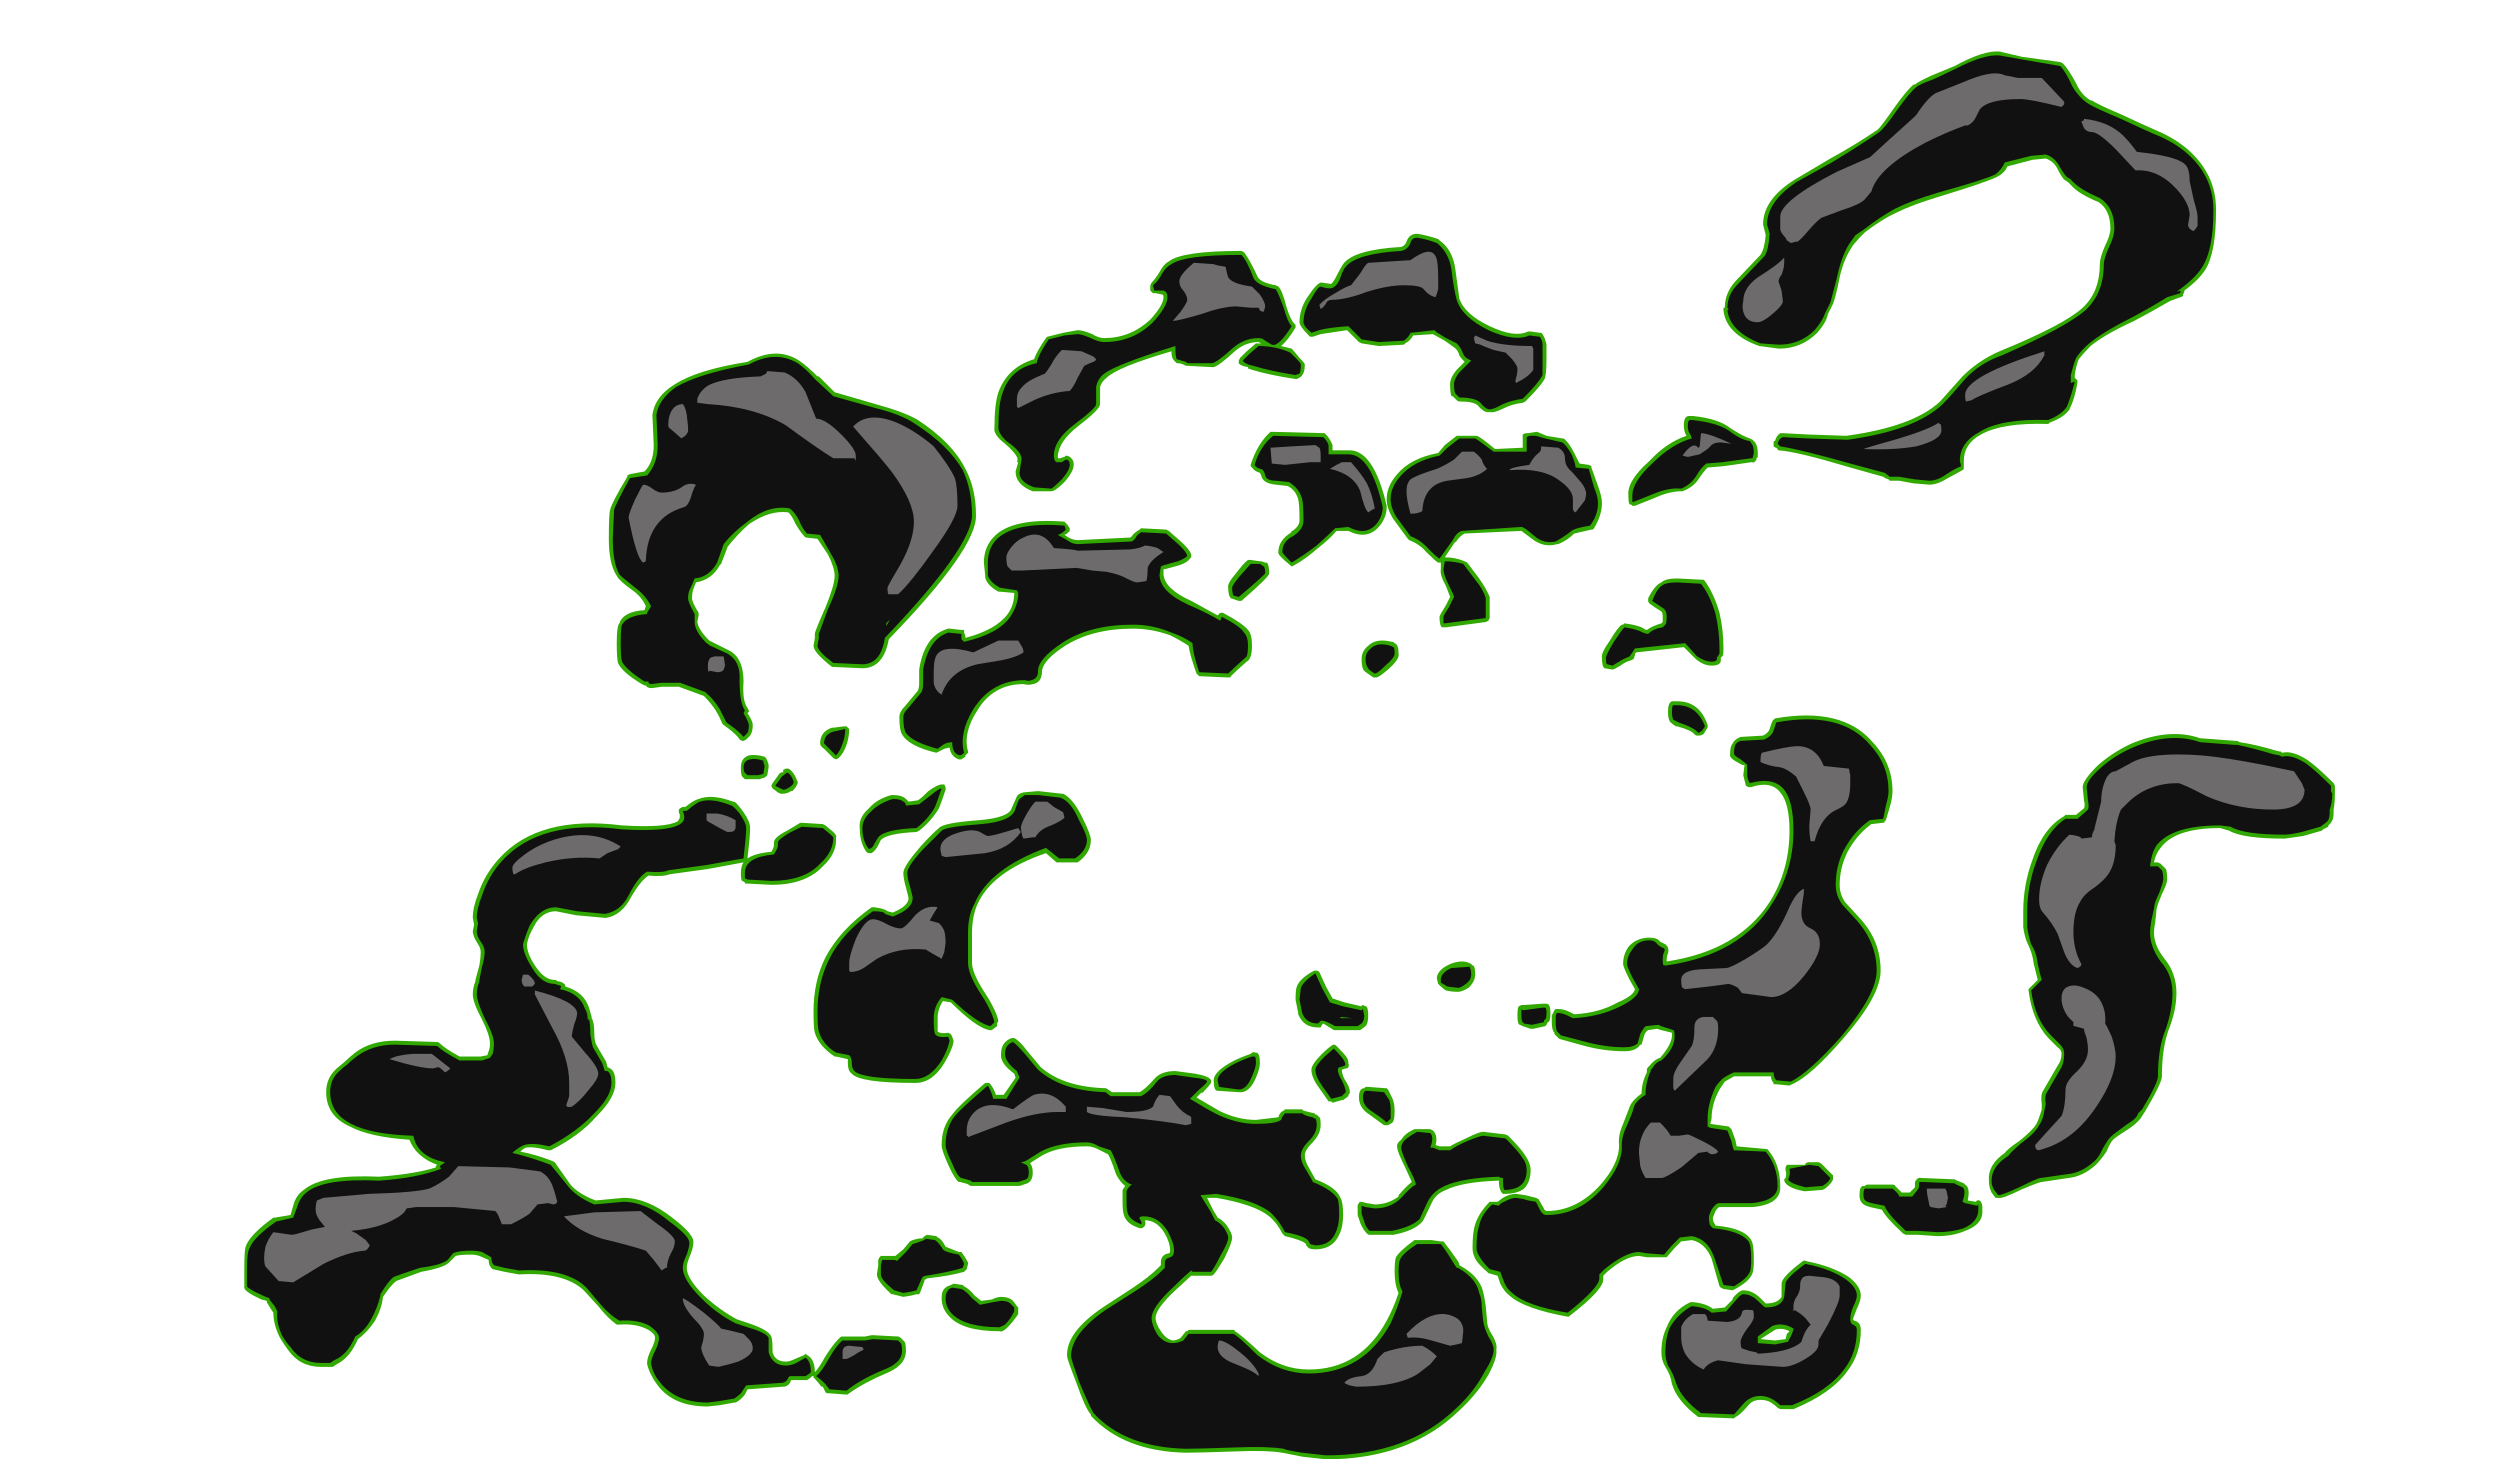<?xml version="1.0" encoding="UTF-8" standalone="no"?>
<svg xmlns:ffdec="https://www.free-decompiler.com/flash" xmlns:xlink="http://www.w3.org/1999/xlink" ffdec:objectType="frame" height="386.75px" width="662.55px" xmlns="http://www.w3.org/2000/svg">
  <g transform="matrix(1.0, 0.0, 0.0, 1.0, 359.45, 252.35)">
    <use ffdec:characterId="4063" height="53.3" transform="matrix(7.0, 0.0, 0.0, 7.0, -294.7, -238.7)" width="79.15" xlink:href="#shape0"/>
  </g>
  <defs>
    <g id="shape0" transform="matrix(1.0, 0.0, 0.0, 1.0, 42.1, 34.1)">
      <path d="M26.75 -33.65 Q26.95 -33.45 27.25 -32.9 27.45 -32.45 27.8 -32.25 L27.85 -32.25 Q28.05 -32.1 29.0 -31.7 29.85 -31.3 30.2 -31.15 31.55 -30.6 32.15 -29.6 32.55 -28.95 32.55 -28.1 32.55 -26.5 32.15 -25.85 31.9 -25.45 31.35 -25.05 L31.35 -25.0 31.3 -24.9 31.3 -24.85 Q31.25 -24.8 31.2 -24.8 L30.8 -24.65 Q30.2 -24.3 29.45 -23.9 28.35 -23.4 27.8 -22.95 27.55 -22.7 27.35 -22.45 27.25 -22.2 27.2 -21.85 L27.2 -21.75 27.3 -21.65 27.3 -21.55 Q27.2 -20.95 27.0 -20.55 26.8 -20.25 26.25 -20.05 L26.2 -20.0 26.15 -20.0 Q24.45 -20.05 23.65 -19.6 23.0 -19.25 23.0 -18.6 23.0 -18.5 23.0 -18.4 L23.0 -18.3 22.95 -18.25 22.4 -17.95 Q22.0 -17.7 21.7 -17.7 L21.1 -17.75 20.55 -17.85 20.2 -17.85 20.15 -17.9 Q20.0 -17.95 19.95 -18.0 L18.7 -18.35 Q16.7 -18.95 16.0 -19.0 15.95 -19.0 15.95 -19.05 L15.9 -19.1 Q15.85 -19.1 15.8 -19.15 L15.8 -19.35 15.85 -19.35 Q15.9 -19.55 16.05 -19.65 L16.15 -19.65 17.1 -19.6 18.55 -19.55 Q21.1 -19.9 22.1 -20.85 L22.95 -21.8 Q23.55 -22.4 24.35 -22.75 26.8 -23.75 27.5 -24.4 28.15 -25.0 28.15 -26.05 28.15 -26.3 28.35 -26.75 28.55 -27.15 28.55 -27.4 28.55 -28.1 28.1 -28.4 27.35 -28.7 27.05 -29.05 L26.95 -29.15 26.8 -29.25 Q26.7 -29.35 26.55 -29.65 26.4 -29.95 26.1 -30.05 L25.6 -30.0 24.65 -29.75 Q24.55 -29.5 24.25 -29.35 23.85 -29.15 22.05 -28.6 21.05 -28.3 20.45 -28.0 19.9 -27.75 19.25 -27.25 L19.05 -27.05 18.75 -26.7 18.8 -26.75 Q18.45 -26.25 18.3 -25.55 18.15 -24.8 18.05 -24.55 L17.85 -24.15 Q17.8 -23.85 17.45 -23.45 16.85 -22.85 16.0 -22.85 L15.25 -22.95 Q14.0 -23.4 13.9 -24.3 13.9 -24.35 13.9 -24.4 L13.95 -24.4 Q13.95 -24.95 14.35 -25.4 L15.35 -26.45 15.3 -26.4 Q15.45 -26.6 15.5 -27.15 L15.4 -27.55 Q15.4 -28.5 16.6 -29.25 L17.95 -30.05 Q18.95 -30.6 19.75 -31.15 19.9 -31.3 20.35 -31.95 20.85 -32.65 21.1 -32.85 L21.15 -32.85 Q21.25 -32.95 21.8 -33.2 L22.65 -33.55 Q23.75 -34.15 24.35 -34.1 L25.2 -33.9 26.65 -33.7 26.75 -33.65 M15.2 -18.9 L15.2 -18.75 15.15 -18.7 15.15 -18.65 Q15.05 -18.5 15.0 -18.55 L14.95 -18.55 13.9 -18.4 13.3 -18.35 Q13.15 -18.2 12.95 -17.9 12.75 -17.6 12.35 -17.45 L12.3 -17.45 Q11.85 -17.45 11.3 -17.2 L10.55 -16.9 10.45 -16.9 10.4 -16.95 10.35 -16.95 Q10.3 -17.0 10.3 -17.3 10.25 -17.85 11.1 -18.6 11.75 -19.3 12.5 -19.55 12.4 -19.7 12.4 -19.95 12.4 -20.3 12.6 -20.3 L12.75 -20.3 Q13.7 -20.2 14.15 -19.85 14.6 -19.55 14.9 -19.45 L15.0 -19.4 15.1 -19.3 Q15.2 -19.15 15.2 -18.9 M7.2 -23.0 L7.2 -22.55 Q7.2 -21.9 7.15 -21.8 L7.15 -21.75 Q7.05 -21.5 6.4 -20.85 L6.3 -20.8 Q5.9 -20.75 5.6 -20.6 5.2 -20.4 5.05 -20.45 4.85 -20.4 4.6 -20.7 4.45 -20.85 3.9 -20.85 3.85 -20.85 3.8 -20.9 L3.65 -21.05 3.6 -21.05 Q3.55 -21.2 3.55 -21.5 3.55 -21.75 3.8 -22.05 L4.1 -22.35 Q3.95 -22.5 3.9 -22.6 3.85 -22.8 3.7 -22.9 L3.35 -23.15 2.9 -23.4 2.15 -23.35 Q2.05 -23.15 1.85 -23.05 L1.8 -23.0 0.85 -22.95 0.2 -23.05 0.1 -23.1 -0.35 -23.55 -1.35 -23.4 -1.65 -23.3 -1.75 -23.3 -1.8 -23.35 Q-2.15 -23.7 -2.15 -23.85 -2.15 -24.35 -1.85 -24.8 -1.45 -25.4 -1.3 -25.35 L-0.95 -25.3 Q-0.85 -25.4 -0.75 -25.6 -0.6 -25.9 -0.5 -26.05 -0.1 -26.6 1.7 -26.7 1.85 -26.75 1.9 -26.9 2.0 -27.2 2.3 -27.2 2.65 -27.15 3.1 -27.0 L3.15 -26.95 Q3.65 -26.6 3.75 -25.85 3.85 -25.1 3.9 -24.75 4.1 -24.15 5.05 -23.7 6.0 -23.25 6.5 -23.5 L6.6 -23.5 6.95 -23.45 7.0 -23.45 7.05 -23.4 Q7.15 -23.25 7.2 -23.0 M4.55 -19.55 Q4.65 -19.55 5.25 -19.05 L6.3 -19.1 6.3 -19.6 6.4 -19.65 6.5 -19.65 6.8 -19.7 6.85 -19.7 7.2 -19.55 7.8 -19.45 7.85 -19.45 Q8.05 -19.3 8.25 -18.9 L8.45 -18.5 8.8 -18.45 8.9 -18.4 8.9 -18.35 9.15 -17.65 Q9.3 -17.25 9.3 -17.0 9.3 -16.55 9.0 -16.05 L8.95 -16.0 8.9 -16.0 8.25 -15.85 Q8.0 -15.6 7.65 -15.45 L7.6 -15.45 Q7.1 -15.3 6.65 -15.65 L6.25 -15.95 4.1 -15.85 Q3.9 -15.75 3.75 -15.5 L3.75 -15.55 3.35 -14.95 Q3.75 -14.95 4.1 -14.8 L4.2 -14.75 4.65 -14.15 Q4.9 -13.8 5.05 -13.45 L5.05 -12.65 5.0 -12.55 4.9 -12.5 3.4 -12.3 3.25 -12.3 Q3.15 -12.35 3.15 -12.7 3.15 -12.75 3.4 -13.15 L3.55 -13.45 3.4 -13.85 Q3.15 -14.3 3.2 -14.5 L3.2 -14.75 3.1 -14.75 Q3.0 -14.8 2.65 -15.15 2.4 -15.45 2.0 -15.6 L1.95 -15.65 1.4 -16.4 Q1.15 -16.8 1.15 -17.15 1.15 -17.65 1.55 -18.1 2.05 -18.7 3.1 -18.9 L3.35 -19.2 Q3.6 -19.4 3.8 -19.55 L4.55 -19.55 M0.85 -16.1 Q0.4 -15.6 -0.3 -15.95 L-0.75 -15.95 Q-1.0 -15.65 -1.45 -15.3 -1.9 -14.9 -2.35 -14.65 L-2.45 -14.6 -2.5 -14.65 Q-3.0 -15.05 -2.95 -15.15 -2.95 -15.6 -2.45 -15.9 L-2.5 -15.9 Q-2.15 -16.1 -2.15 -16.35 -2.15 -16.95 -2.2 -17.15 -2.3 -17.5 -2.6 -17.65 L-3.05 -17.7 Q-3.55 -17.75 -3.6 -18.05 L-3.65 -18.15 Q-3.85 -18.2 -3.95 -18.35 L-4.0 -18.4 -4.0 -18.45 Q-3.75 -19.25 -3.25 -19.7 L-3.15 -19.7 -1.2 -19.65 -1.15 -19.6 Q-1.0 -19.45 -0.9 -19.2 L-0.9 -19.0 -0.3 -19.0 Q0.65 -19.05 1.15 -16.9 L1.15 -16.85 Q1.15 -16.45 0.85 -16.1 M11.1 -13.2 Q11.05 -13.25 11.05 -13.3 L11.05 -13.4 Q11.3 -13.9 11.55 -14.0 11.7 -14.15 12.15 -14.15 L13.1 -14.1 13.15 -14.1 13.2 -14.05 Q13.55 -13.55 13.75 -12.85 13.9 -12.2 13.9 -11.5 13.9 -11.2 13.85 -11.2 L13.8 -11.15 13.8 -11.05 Q13.8 -10.85 13.45 -10.85 13.15 -10.85 12.85 -11.1 L12.4 -11.55 10.6 -11.35 10.55 -11.3 10.55 -11.25 10.5 -11.1 10.4 -11.05 Q10.2 -11.0 10.0 -10.85 9.75 -10.7 9.7 -10.7 L9.4 -10.75 Q9.3 -10.8 9.3 -11.15 9.25 -11.3 9.6 -11.8 9.9 -12.3 10.05 -12.4 L10.1 -12.4 10.15 -12.45 Q10.55 -12.4 10.8 -12.3 10.95 -12.2 11.0 -12.2 11.2 -12.35 11.55 -12.45 L11.6 -12.5 11.6 -12.7 Q11.6 -12.85 11.55 -12.9 11.3 -13.05 11.1 -13.2 M1.2 -10.7 Q0.85 -10.4 0.75 -10.4 L0.65 -10.4 Q0.35 -10.6 0.3 -10.65 0.2 -10.75 0.2 -11.1 0.2 -11.4 0.45 -11.6 0.75 -11.9 1.35 -11.75 L1.4 -11.75 1.45 -11.7 Q1.6 -11.65 1.6 -11.3 1.65 -11.1 1.2 -10.7 M11.1 -0.55 Q11.4 -0.55 11.5 -0.4 L11.7 -0.3 11.75 -0.25 Q11.85 -0.15 11.8 0.05 11.75 0.15 11.75 0.3 L11.75 0.35 Q14.45 -0.05 15.65 -1.9 16.4 -3.1 16.4 -4.6 16.4 -5.65 16.05 -6.05 15.7 -6.5 14.95 -6.25 L14.85 -6.25 14.75 -6.3 Q14.7 -6.5 14.65 -6.7 L14.7 -7.1 Q14.65 -7.05 14.5 -7.15 14.1 -7.35 14.15 -7.5 14.15 -7.8 14.25 -7.9 14.3 -8.05 14.55 -8.15 L15.4 -8.2 Q15.6 -8.3 15.65 -8.45 15.75 -8.8 15.8 -8.8 L15.85 -8.85 Q18.4 -9.3 19.55 -7.95 20.3 -7.15 20.3 -6.1 20.3 -5.85 20.2 -5.5 L20.05 -5.0 20.0 -4.95 Q20.0 -4.9 19.95 -4.9 L19.5 -4.85 Q18.95 -4.45 18.6 -3.8 18.3 -3.2 18.3 -2.55 18.3 -2.2 18.5 -1.9 L19.05 -1.3 Q19.85 -0.45 19.85 0.7 19.85 1.65 18.45 3.25 17.2 4.7 16.5 5.0 L16.4 5.05 15.9 5.0 15.8 5.0 15.8 4.95 Q15.7 4.85 15.7 4.7 L14.3 4.7 13.95 4.9 13.75 5.2 Q13.45 5.75 13.45 6.3 L13.4 6.5 14.1 6.6 14.2 6.7 14.35 7.1 14.4 7.35 15.5 7.45 15.55 7.45 15.6 7.5 Q16.05 8.05 16.05 8.85 16.1 9.55 15.0 9.65 L13.75 9.65 Q13.7 9.65 13.6 9.8 L13.5 10.05 Q13.5 10.2 13.55 10.25 L13.6 10.35 Q14.7 10.45 14.95 10.9 15.05 11.05 15.05 11.6 15.05 12.05 15.0 12.15 14.9 12.45 14.35 12.75 L14.25 12.8 13.9 12.75 13.8 12.7 13.75 12.65 13.45 11.6 Q13.2 11.0 12.7 10.9 L12.3 10.95 Q12.2 11.05 12.05 11.2 L11.75 11.55 11.0 11.55 10.7 11.5 Q10.2 11.5 9.5 12.1 L9.35 12.25 9.35 12.35 Q9.4 12.75 8.1 13.75 L8.05 13.8 8.0 13.8 Q6.35 13.5 5.8 13.0 5.6 12.85 5.45 12.55 L5.35 12.25 5.0 12.15 4.95 12.1 Q4.6 11.8 4.5 11.6 4.4 11.4 4.4 11.2 4.4 10.6 4.5 10.3 4.65 9.85 5.05 9.45 L5.35 9.45 5.55 9.3 Q5.8 9.15 6.05 9.15 L6.4 9.2 6.8 9.3 6.9 9.35 7.1 9.7 Q7.1 9.75 7.2 9.8 8.35 9.8 9.25 8.8 9.95 8.0 9.95 7.3 9.9 6.95 10.1 6.5 L10.35 5.85 Q10.45 5.6 10.8 5.35 10.8 4.95 11.0 4.55 L11.0 4.45 Q11.0 4.4 11.05 4.35 L11.1 4.3 Q11.3 4.05 11.5 4.0 11.9 3.55 11.95 3.2 L11.95 3.05 11.75 3.0 Q11.5 2.95 11.4 2.9 L11.05 2.95 Q10.95 3.0 10.9 3.15 L10.8 3.5 10.75 3.5 Q10.6 3.75 10.15 3.75 9.4 3.75 8.65 3.55 L7.75 3.3 Q7.7 3.3 7.65 3.25 L7.5 3.1 7.5 3.05 Q7.4 2.95 7.4 2.65 L7.4 2.4 7.5 2.2 7.55 2.15 7.6 2.15 Q7.85 2.15 8.05 2.25 L8.25 2.35 Q9.2 2.3 9.9 1.9 10.5 1.65 10.55 1.4 L10.35 1.05 Q10.1 0.55 10.1 0.45 10.1 0.1 10.3 -0.2 10.6 -0.55 11.1 -0.55 M11.95 -9.5 L12.15 -9.5 Q13.0 -9.5 13.3 -8.6 L13.3 -8.5 13.2 -8.35 Q13.15 -8.2 12.95 -8.2 L12.9 -8.2 Q12.85 -8.2 12.8 -8.25 12.7 -8.4 12.15 -8.55 L12.1 -8.55 Q11.95 -8.65 11.9 -8.7 11.8 -8.8 11.8 -9.1 11.8 -9.45 11.95 -9.5 M29.35 -7.9 Q30.8 -8.5 31.95 -8.1 L33.3 -8.0 33.35 -8.0 33.45 -7.95 Q34.1 -7.85 34.75 -7.65 L34.95 -7.6 35.0 -7.6 35.05 -7.55 Q35.45 -7.65 36.05 -7.25 36.4 -7.0 37.0 -6.4 L37.05 -6.3 37.05 -6.0 Q37.05 -5.65 37.0 -5.4 L37.0 -5.25 Q37.0 -4.95 36.8 -4.8 L36.8 -4.75 36.6 -4.65 36.55 -4.6 35.85 -4.4 35.15 -4.3 Q33.55 -4.3 33.05 -4.6 L32.7 -4.7 Q31.0 -4.7 30.45 -3.95 30.25 -3.7 30.2 -3.4 L30.35 -3.4 30.45 -3.35 30.65 -3.15 Q30.7 -3.05 30.7 -2.75 30.7 -2.6 30.5 -2.2 30.35 -1.85 30.3 -1.65 L30.25 -1.15 Q30.2 -0.9 30.2 -0.75 30.2 -0.25 30.6 0.25 31.05 0.8 31.05 1.55 31.05 2.2 30.75 2.95 30.5 3.65 30.5 4.7 30.5 4.95 29.85 6.05 L29.75 6.2 Q29.65 6.4 29.3 6.65 28.75 7.0 28.65 7.1 28.55 7.2 28.4 7.55 28.2 7.85 28.0 8.05 27.5 8.5 26.95 8.55 L25.95 8.7 Q25.85 8.7 25.15 9.0 24.45 9.35 24.3 9.3 L24.2 9.3 24.05 9.1 Q23.95 8.9 23.95 8.65 23.9 8.05 24.55 7.6 24.65 7.45 25.1 7.15 25.6 6.75 25.75 6.5 25.85 6.3 25.95 5.95 L25.95 5.75 Q25.9 5.4 26.0 5.25 L26.55 4.3 Q26.7 4.1 26.7 3.85 26.7 3.7 26.55 3.6 L26.2 3.25 Q25.6 2.6 25.45 1.45 L25.45 1.4 25.8 1.05 25.65 0.45 Q25.6 0.05 25.45 -0.25 25.3 -0.55 25.25 -0.95 L25.25 -1.55 Q25.25 -2.55 25.6 -3.5 26.0 -4.7 26.8 -5.15 L26.85 -5.2 27.25 -5.2 27.55 -5.45 Q27.6 -5.55 27.55 -5.75 L27.5 -6.25 Q27.5 -6.5 28.05 -7.05 28.6 -7.55 29.35 -7.9 M23.45 9.45 L23.5 9.4 Q23.65 9.35 23.7 9.6 L23.7 9.75 Q23.75 10.3 23.05 10.55 22.6 10.75 22.0 10.75 L21.25 10.7 20.8 10.7 20.7 10.65 Q20.05 10.05 19.9 9.75 L19.45 9.65 19.3 9.6 Q19.05 9.5 19.05 9.2 19.05 8.85 19.2 8.85 L19.25 8.85 Q19.3 8.8 19.35 8.8 L20.3 8.8 Q20.4 8.8 20.4 8.85 L20.65 9.1 20.95 9.1 21.15 8.9 21.15 8.7 Q21.25 8.5 21.4 8.55 L21.45 8.55 22.65 8.6 22.75 8.65 23.0 8.75 23.05 8.8 Q23.25 8.9 23.15 9.4 L23.45 9.45 M17.15 7.95 L17.5 7.95 17.6 8.0 18.05 8.45 18.05 8.6 Q18.0 8.75 17.75 8.95 L17.65 9.0 17.0 9.05 16.95 9.05 Q16.2 8.9 16.2 8.6 L16.25 8.55 Q16.3 8.4 16.25 8.25 L16.25 8.15 16.3 8.05 17.0 8.05 17.0 8.0 17.1 7.95 17.15 7.95 M12.75 13.25 Q13.25 13.3 13.5 13.5 L13.95 13.45 14.25 13.15 14.25 13.1 Q14.5 12.8 14.65 12.8 15.0 12.8 15.3 13.1 L15.5 13.3 Q15.95 13.3 16.1 13.05 16.1 12.95 16.1 12.55 16.1 12.3 16.9 11.7 16.95 11.65 17.05 11.7 18.05 11.9 18.65 12.3 19.1 12.65 19.1 13.0 19.1 13.2 18.95 13.5 18.85 13.75 18.8 13.9 L18.85 13.95 Q19.1 14.0 19.1 14.3 19.1 15.2 18.6 15.85 18.0 16.7 16.55 17.3 L16.05 17.3 15.95 17.25 15.9 17.2 Q15.85 17.15 15.7 17.05 15.55 16.95 15.3 16.95 15.0 16.95 14.85 17.15 14.5 17.55 14.35 17.6 L14.3 17.65 13.05 17.6 12.95 17.6 Q12.15 17.0 11.95 16.35 11.9 16.0 11.7 15.7 11.55 15.45 11.55 15.15 11.55 14.6 11.75 14.2 12.0 13.55 12.65 13.25 L12.75 13.25 M7.2 1.95 Q7.35 1.95 7.35 2.3 7.35 2.65 7.25 2.65 L7.2 2.75 7.15 2.8 6.7 2.9 6.6 2.9 6.3 2.8 6.2 2.75 Q6.1 2.75 6.1 2.4 6.1 2.1 6.15 2.05 L6.25 2.0 6.35 2.0 7.05 1.95 7.2 1.95 M4.5 0.85 Q4.5 1.1 4.25 1.35 4.0 1.5 3.85 1.5 3.6 1.5 3.4 1.45 3.3 1.4 3.15 1.25 L3.1 1.2 3.05 1.0 3.05 0.95 Q3.1 0.65 3.55 0.45 4.05 0.25 4.35 0.45 L4.4 0.5 Q4.5 0.5 4.5 0.85 M0.05 2.95 L-0.85 2.95 -1.25 2.7 -1.3 2.75 -1.35 2.85 -1.45 2.85 Q-2.0 2.85 -2.2 2.35 L-2.2 2.3 -2.3 1.8 Q-2.3 1.4 -2.25 1.3 -2.15 1.0 -1.6 0.7 L-1.5 0.7 Q-1.45 0.7 -1.4 0.75 L-1.15 1.3 -0.9 1.75 -0.45 1.9 0.2 2.05 Q0.2 2.0 0.25 2.0 L0.35 2.05 Q0.45 2.05 0.45 2.4 0.45 2.7 0.35 2.8 L0.15 2.95 0.05 2.95 M1.1 5.15 L1.15 5.15 1.2 5.2 1.35 5.5 Q1.45 5.7 1.45 6.0 1.45 6.3 1.4 6.4 1.4 6.45 1.2 6.55 L1.05 6.55 0.5 6.15 Q0.1 5.9 0.1 5.5 0.1 5.15 0.3 5.15 L0.35 5.1 0.45 5.1 1.1 5.15 M2.9 6.75 Q3.1 6.95 3.0 7.3 L3.15 7.35 3.55 7.35 Q3.7 7.25 4.15 7.05 4.65 6.8 4.8 6.8 L5.65 6.9 5.75 6.95 Q6.25 7.45 6.4 7.7 6.6 8.0 6.6 8.25 6.6 8.7 6.35 8.95 6.1 9.15 5.6 9.15 L5.55 9.15 5.5 9.1 Q5.4 8.95 5.4 8.7 L5.4 8.65 5.35 8.65 Q4.0 8.7 3.4 9.0 3.0 9.15 2.85 9.5 2.55 10.15 2.5 10.2 2.2 10.55 1.4 10.7 L0.5 10.7 Q0.45 10.7 0.4 10.65 0.25 10.5 0.15 10.25 L0.05 9.95 0.05 9.6 Q0.05 9.55 0.1 9.5 0.1 9.45 0.2 9.45 L0.4 9.5 0.7 9.55 Q1.2 9.55 1.6 9.25 L1.6 9.2 Q1.9 8.85 2.1 8.7 L1.85 8.15 Q1.55 7.55 1.55 7.4 1.5 7.25 1.7 7.1 1.85 6.85 2.2 6.7 L2.8 6.7 2.9 6.75 M1.5 11.55 Q1.65 11.3 2.2 10.9 L2.85 10.9 3.2 10.95 3.3 10.95 Q3.5 11.2 3.85 11.7 L3.9 11.8 3.9 11.85 Q4.65 12.25 4.8 12.85 4.85 13.05 4.9 13.4 L4.95 13.95 Q4.95 14.2 5.15 14.5 5.35 14.85 5.3 15.05 5.35 15.35 5.0 16.0 4.6 16.7 3.9 17.35 2.0 19.2 -1.15 19.2 L-2.05 19.1 -2.8 18.95 Q-3.4 18.85 -4.55 18.9 -6.0 18.95 -6.45 18.95 -8.8 18.9 -10.05 17.55 L-10.05 17.5 Q-10.25 17.3 -10.6 16.3 -10.95 15.4 -10.95 15.3 -11.0 14.4 -9.6 13.45 L-8.45 12.7 Q-7.85 12.3 -7.5 11.95 L-7.4 11.85 -7.4 11.75 Q-7.4 11.45 -7.1 11.4 -7.05 11.4 -7.05 11.3 -7.05 11.0 -7.25 10.65 -7.55 10.15 -8.0 10.15 -7.95 10.35 -8.05 10.4 L-8.1 10.45 -8.2 10.45 Q-8.7 10.3 -8.8 9.95 -8.85 9.8 -8.85 9.45 -8.85 9.05 -8.85 9.0 L-8.75 8.85 Q-8.95 8.7 -9.1 8.4 -9.3 7.8 -9.4 7.65 L-9.8 7.45 Q-10.0 7.35 -10.2 7.35 -11.3 7.35 -11.9 7.7 L-12.3 7.95 -12.35 8.0 Q-12.25 8.1 -12.25 8.35 -12.25 8.65 -12.45 8.75 L-12.75 8.85 -14.6 8.85 -14.7 8.8 -14.65 8.8 Q-14.8 8.75 -15.0 8.7 L-15.05 8.7 Q-15.2 8.6 -15.45 8.05 -15.7 7.5 -15.7 7.3 -15.7 6.6 -15.3 6.15 -15.05 5.8 -14.05 4.95 L-13.9 4.95 -13.85 5.0 Q-13.7 5.2 -13.65 5.4 L-13.35 5.4 -12.9 4.75 -12.95 4.6 Q-13.5 4.2 -13.45 3.85 -13.45 3.4 -13.05 3.25 L-12.95 3.25 Q-12.75 3.35 -12.45 3.75 L-11.95 4.35 Q-11.1 5.1 -9.5 5.15 -9.45 5.15 -9.4 5.2 L-9.25 5.3 -8.2 5.3 Q-7.95 5.15 -7.65 4.8 -7.4 4.5 -6.85 4.5 L-6.1 4.6 Q-5.55 4.7 -5.5 4.85 L-5.5 4.95 Q-5.6 5.1 -5.85 5.35 L-5.85 5.3 -6.05 5.5 -5.2 6.0 Q-4.5 6.35 -3.8 6.35 L-2.95 6.25 Q-2.9 6.05 -2.75 6.0 L-2.7 5.95 -2.05 5.95 -2.0 6.0 -1.6 6.1 Q-1.55 6.1 -1.55 6.15 L-1.5 6.15 Q-1.45 6.2 -1.4 6.25 -1.35 6.25 -1.35 6.55 -1.35 6.9 -1.7 7.25 -1.95 7.5 -1.95 7.7 -1.95 7.9 -1.8 8.15 L-1.55 8.6 Q-0.75 8.9 -0.6 9.3 -0.5 9.45 -0.5 9.95 -0.5 10.4 -0.65 10.7 -0.9 11.25 -1.55 11.25 -1.8 11.25 -1.85 11.15 L-1.9 11.1 -1.9 11.05 Q-2.05 10.9 -2.7 10.75 L-2.8 10.65 Q-3.0 10.25 -3.3 10.0 -3.85 9.55 -5.3 9.3 L-5.65 9.3 -5.4 9.8 Q-5.3 9.95 -5.25 10.05 -5.05 10.15 -4.9 10.35 -4.7 10.65 -4.7 10.8 -4.7 11.0 -5.0 11.6 -5.3 12.1 -5.4 12.2 -5.45 12.25 -5.5 12.25 L-6.25 12.25 -6.85 12.8 Q-7.6 13.5 -7.6 13.85 -7.6 14.05 -7.4 14.35 -7.2 14.65 -6.95 14.7 -6.8 14.7 -6.65 14.6 L-6.45 14.35 -6.4 14.35 -6.35 14.3 -4.65 14.3 Q-4.6 14.3 -4.6 14.35 -4.4 14.45 -3.65 15.15 -2.8 15.8 -1.8 15.8 0.15 15.8 1.15 13.95 1.4 13.5 1.6 12.9 1.45 12.6 1.45 12.1 1.45 11.7 1.5 11.55 M1.65 12.95 L1.65 12.95 M16.3 14.45 L16.4 14.35 Q16.1 14.2 15.85 14.3 L15.3 14.65 15.85 14.7 16.25 14.65 16.3 14.45 M-26.65 -20.35 Q-26.55 -21.05 -25.8 -21.5 -24.95 -22.05 -23.05 -22.35 -21.95 -22.95 -21.1 -22.4 -20.8 -22.2 -20.4 -21.8 L-20.35 -21.8 -19.75 -21.2 -18.2 -20.75 Q-17.1 -20.45 -16.6 -20.15 -15.3 -19.3 -14.8 -18.3 -14.4 -17.55 -14.4 -16.55 -14.35 -15.3 -17.7 -11.85 -17.9 -10.75 -18.7 -10.75 L-19.8 -10.8 -19.85 -10.8 Q-20.55 -11.35 -20.55 -11.6 L-20.5 -11.9 -20.5 -12.05 Q-20.5 -12.15 -20.1 -13.05 -19.75 -13.9 -19.75 -14.25 -19.75 -14.55 -20.0 -15.05 L-20.4 -15.65 -20.85 -15.7 -20.9 -15.75 Q-21.05 -15.9 -21.25 -16.25 -21.35 -16.5 -21.5 -16.65 -22.2 -16.75 -23.0 -16.2 -23.45 -15.8 -23.8 -15.35 L-24.05 -14.7 -24.1 -14.65 Q-24.4 -14.1 -25.0 -14.0 L-25.1 -13.75 Q-25.15 -13.6 -25.15 -13.4 -25.15 -13.25 -24.9 -12.85 L-24.9 -12.75 -24.95 -12.5 Q-24.9 -12.2 -24.5 -11.8 L-23.7 -11.4 Q-23.2 -11.1 -23.2 -10.25 -23.25 -9.5 -23.05 -9.25 L-23.0 -9.15 -23.0 -9.1 -23.05 -9.05 Q-22.85 -8.75 -22.85 -8.6 -22.85 -8.35 -22.95 -8.2 L-23.1 -8.05 -23.2 -8.0 -23.25 -8.0 -23.35 -8.05 Q-23.45 -8.25 -23.95 -8.6 L-24.0 -8.65 Q-24.1 -8.9 -24.25 -9.15 -24.45 -9.45 -24.7 -9.7 L-25.65 -10.05 -26.3 -10.05 -26.65 -10.0 -26.7 -10.0 Q-26.85 -10.0 -26.9 -10.1 L-26.95 -10.1 -27.05 -10.15 Q-27.8 -10.6 -27.95 -10.95 -28.0 -11.1 -28.0 -11.7 -28.0 -12.35 -27.9 -12.45 -27.75 -12.9 -26.95 -12.95 L-26.9 -13.1 Q-27.05 -13.45 -27.4 -13.7 -27.9 -14.05 -28.0 -14.25 -28.3 -14.7 -28.3 -15.65 -28.3 -16.6 -28.25 -16.75 -28.2 -17.0 -27.6 -18.0 L-27.6 -18.05 -27.5 -18.1 -26.95 -18.2 Q-26.6 -18.55 -26.6 -19.2 L-26.65 -20.35 M-32.45 -3.55 Q-30.95 -5.2 -27.8 -4.8 -26.15 -4.7 -25.7 -4.95 -25.55 -5.1 -25.65 -5.3 L-25.65 -5.4 -25.6 -5.45 -25.5 -5.5 -25.4 -5.5 Q-25.1 -5.75 -24.9 -5.8 -24.4 -6.0 -23.6 -5.7 L-23.55 -5.7 Q-23.45 -5.65 -23.2 -5.3 -22.95 -4.95 -22.95 -4.7 -22.95 -4.4 -23.05 -3.55 -22.75 -3.75 -22.15 -3.8 -22.05 -3.95 -22.05 -4.05 L-22.05 -4.15 Q-22.05 -4.35 -21.55 -4.6 L-21.05 -4.9 -21.0 -4.9 -20.2 -4.85 -20.1 -4.8 -19.8 -4.55 Q-19.65 -4.4 -19.7 -4.35 -19.65 -3.75 -20.2 -3.25 -20.85 -2.55 -22.15 -2.55 L-23.1 -2.6 -23.15 -2.6 -23.15 -2.65 -23.25 -2.7 Q-23.3 -2.7 -23.3 -3.0 -23.3 -3.25 -23.2 -3.4 L-24.55 -3.15 -26.0 -2.95 Q-26.25 -2.85 -26.8 -2.9 -27.1 -2.7 -27.45 -2.1 -27.8 -1.4 -28.4 -1.3 L-28.45 -1.3 -29.55 -1.4 -30.3 -1.55 Q-30.85 -1.55 -31.15 -0.95 -31.35 -0.6 -31.4 -0.3 -31.4 0.05 -31.1 0.5 -30.75 1.05 -30.35 1.05 L-30.3 1.05 -30.25 1.1 -30.2 1.1 Q-30.0 1.15 -29.95 1.25 L-29.95 1.3 Q-29.25 1.5 -29.05 2.1 L-28.95 2.45 -28.95 2.5 Q-28.85 2.65 -28.85 3.05 -28.85 3.4 -28.75 3.55 L-28.4 4.15 -28.35 4.35 -28.25 4.4 Q-28.05 4.5 -28.05 4.95 -28.05 5.5 -28.75 6.2 -29.4 6.95 -30.5 7.5 L-30.6 7.5 Q-31.15 7.35 -31.45 7.4 -31.55 7.45 -31.65 7.55 -31.1 7.65 -30.45 7.9 L-30.35 7.95 -29.75 8.8 Q-29.45 9.15 -28.8 9.4 L-27.75 9.3 Q-26.85 9.3 -25.9 10.05 -25.05 10.7 -25.1 11.0 -25.1 11.2 -25.25 11.55 -25.35 11.8 -25.35 11.95 -25.35 12.35 -24.7 13.0 -24.1 13.55 -23.45 13.9 L-23.0 14.05 Q-22.25 14.3 -22.15 14.55 -22.1 14.65 -22.1 15.15 -22.0 15.5 -21.6 15.5 -21.45 15.5 -21.25 15.4 L-20.9 15.25 -20.85 15.2 -20.8 15.25 Q-20.5 15.4 -20.5 15.9 -20.35 15.75 -20.1 15.3 -19.75 14.75 -19.5 14.55 L-18.6 14.55 -18.35 14.5 -18.3 14.5 -17.35 14.55 Q-17.3 14.55 -17.25 14.6 L-17.1 14.75 Q-17.05 14.85 -17.05 15.1 -17.05 15.6 -17.7 15.9 -18.65 16.3 -19.2 16.7 -19.25 16.75 -19.3 16.75 L-19.95 16.7 -20.05 16.7 -20.1 16.65 -20.2 16.45 -20.25 16.45 Q-20.4 16.25 -20.5 16.15 L-20.55 16.1 -20.55 16.05 -20.6 16.05 Q-20.7 16.15 -20.8 16.2 L-21.4 16.2 Q-21.45 16.4 -21.65 16.45 L-21.7 16.45 -23.05 16.55 -23.15 16.75 Q-23.3 16.95 -23.5 17.05 L-23.55 17.05 -24.1 17.15 -24.55 17.2 Q-25.85 17.2 -26.45 16.4 -26.75 16.0 -26.85 15.6 L-26.85 15.55 Q-26.85 15.35 -26.7 15.05 -26.55 14.75 -26.55 14.6 -26.55 14.45 -26.8 14.3 -27.25 14.05 -27.9 14.1 L-28.0 14.1 Q-28.35 13.85 -28.7 13.4 L-29.25 12.8 Q-30.0 12.1 -31.7 12.2 L-32.25 12.1 -32.7 12.0 -32.75 11.95 Q-32.85 11.85 -32.85 11.65 L-33.2 11.5 Q-33.35 11.45 -33.5 11.45 -33.95 11.45 -34.1 11.5 L-34.35 11.75 Q-34.55 11.95 -35.4 12.1 L-36.35 12.45 Q-36.55 12.6 -36.85 13.05 -36.9 13.5 -37.15 13.95 -37.45 14.4 -37.8 14.65 -38.1 15.35 -38.6 15.6 L-38.75 15.7 -39.2 15.7 Q-40.0 15.7 -40.45 15.05 -40.6 14.85 -40.75 14.6 -41.0 14.1 -41.0 13.65 L-41.1 13.5 -41.25 13.25 -41.25 13.2 -41.45 13.15 Q-42.1 12.85 -42.1 12.7 L-42.1 12.0 Q-42.1 11.3 -42.05 11.15 -41.9 10.7 -41.0 10.05 L-40.95 10.05 -40.35 9.95 -40.25 9.6 Q-40.15 9.2 -39.85 9.0 -39.15 8.4 -37.0 8.5 -35.65 8.4 -34.85 8.15 L-34.85 8.1 -34.8 8.05 Q-35.6 7.75 -35.85 7.1 -37.35 7.0 -38.1 6.6 -39.0 6.2 -39.0 5.3 -39.0 4.75 -38.6 4.4 L-38.3 4.15 Q-38.15 4.0 -37.9 3.8 -37.3 3.35 -36.4 3.35 L-34.8 3.4 Q-34.75 3.4 -34.7 3.45 -34.5 3.65 -33.95 3.95 L-33.15 3.95 -32.9 3.9 -32.85 3.75 Q-32.8 3.65 -32.8 3.45 -32.8 3.15 -33.1 2.55 -33.45 1.9 -33.45 1.6 -33.45 1.35 -33.35 1.1 L-33.35 1.05 -33.2 0.5 Q-33.15 0.2 -33.15 0.0 -33.15 -0.15 -33.25 -0.3 -33.45 -0.6 -33.45 -0.8 L-33.4 -1.05 -33.45 -1.3 Q-33.45 -1.7 -33.25 -2.2 -33.0 -2.95 -32.45 -3.55 M-23.3 -7.0 Q-23.3 -7.35 -23.0 -7.45 -22.75 -7.5 -22.4 -7.4 L-22.35 -7.35 -22.3 -7.25 -22.25 -7.1 -22.25 -7.0 -22.3 -6.7 -22.35 -6.65 Q-22.4 -6.6 -22.45 -6.6 L-22.6 -6.55 -23.15 -6.55 -23.25 -6.65 Q-23.3 -6.7 -23.3 -7.0 M-3.75 -25.6 Q-3.65 -25.35 -3.05 -25.25 L-2.95 -25.2 Q-2.8 -25.05 -2.65 -24.45 -2.5 -23.95 -2.35 -23.8 L-2.3 -23.75 Q-2.3 -23.7 -2.3 -23.65 -2.6 -23.15 -2.85 -22.95 L-2.45 -22.85 -2.4 -22.8 -2.15 -22.5 Q-1.95 -22.3 -1.95 -22.25 -1.95 -21.95 -2.05 -21.85 -2.05 -21.8 -2.25 -21.7 L-2.3 -21.7 Q-3.3 -21.85 -3.95 -22.05 L-4.1 -22.1 -4.1 -22.15 Q-4.4 -22.2 -4.45 -22.3 L-4.45 -22.4 -4.4 -22.5 -4.15 -22.75 -3.8 -23.05 -3.6 -23.05 -3.7 -23.1 Q-4.2 -23.1 -4.6 -22.75 -5.2 -22.2 -5.4 -22.15 L-5.45 -22.15 -6.4 -22.2 -6.45 -22.2 -6.55 -22.25 Q-6.65 -22.3 -6.8 -22.3 L-6.9 -22.4 Q-7.0 -22.5 -7.0 -22.75 -9.05 -22.15 -9.45 -21.75 -9.65 -21.6 -9.7 -21.4 L-9.7 -20.75 Q-9.7 -20.55 -10.55 -19.9 -11.25 -19.35 -11.3 -18.8 L-11.3 -18.7 -11.2 -18.7 Q-11.1 -18.75 -11.05 -18.75 L-11.0 -18.8 Q-10.85 -18.8 -10.75 -18.65 -10.7 -18.6 -10.7 -18.45 -10.7 -18.2 -11.05 -17.8 -11.4 -17.45 -11.55 -17.45 L-12.25 -17.45 Q-12.9 -17.7 -12.9 -18.2 L-12.8 -18.55 -12.85 -18.55 Q-12.8 -18.65 -12.85 -18.75 -12.95 -18.95 -13.3 -19.25 -13.75 -19.6 -13.7 -19.85 -13.7 -20.75 -13.55 -21.2 -13.2 -22.15 -12.2 -22.45 -12.1 -22.75 -11.75 -23.25 L-11.7 -23.3 -11.1 -23.45 -10.55 -23.55 Q-10.35 -23.55 -10.0 -23.4 -9.75 -23.25 -9.55 -23.25 -8.55 -23.25 -7.8 -23.95 -7.3 -24.5 -7.3 -24.8 -7.3 -24.9 -7.35 -24.9 L-7.6 -24.95 -7.7 -24.95 -7.8 -25.05 -7.8 -25.25 -7.75 -25.35 Q-7.6 -25.5 -7.45 -25.75 -7.3 -26.05 -7.1 -26.15 -6.6 -26.55 -4.35 -26.55 L-4.25 -26.5 Q-4.05 -26.25 -3.75 -25.6 M-11.0 -16.25 L-10.95 -16.2 -10.85 -16.05 -10.85 -15.95 Q-10.9 -15.9 -11.0 -15.8 L-10.95 -15.85 -11.05 -15.8 -10.9 -15.7 Q-10.7 -15.6 -10.55 -15.6 L-8.55 -15.7 -8.5 -15.75 Q-8.4 -15.9 -8.2 -16.0 L-8.15 -16.05 -7.2 -16.0 -7.1 -15.95 -6.7 -15.6 Q-6.3 -15.25 -6.25 -15.05 L-6.25 -14.95 -6.3 -14.9 Q-6.4 -14.75 -6.7 -14.65 L-7.25 -14.5 -7.3 -14.5 -7.3 -14.3 Q-7.25 -13.75 -6.25 -13.3 -5.7 -13.0 -5.25 -12.75 L-5.15 -12.85 -5.05 -12.85 Q-4.3 -12.45 -4.1 -12.2 -3.95 -12.05 -3.95 -11.6 -3.95 -11.1 -4.15 -11.0 -4.5 -10.7 -4.75 -10.45 -4.75 -10.4 -4.8 -10.4 L-4.85 -10.4 -5.95 -10.45 -6.05 -10.55 Q-6.3 -11.25 -6.35 -11.6 -6.65 -11.8 -7.05 -12.0 -7.75 -12.25 -8.45 -12.25 -10.05 -12.25 -11.1 -11.55 -11.85 -11.05 -11.9 -10.65 -11.9 -10.2 -12.25 -10.15 -12.4 -10.1 -12.6 -10.15 -13.75 -10.15 -14.35 -9.15 -14.9 -8.3 -14.7 -7.6 L-14.7 -7.55 -14.8 -7.45 -14.8 -7.4 -14.95 -7.3 -15.05 -7.3 Q-15.35 -7.4 -15.4 -7.75 L-15.6 -7.7 -15.9 -7.55 Q-16.95 -7.8 -17.2 -8.25 -17.3 -8.4 -17.3 -8.9 -17.3 -9.1 -17.1 -9.3 L-16.6 -9.9 Q-16.55 -10.0 -16.55 -10.2 L-16.55 -10.7 Q-16.35 -12.0 -15.45 -12.25 L-15.4 -12.25 -14.95 -12.2 -14.85 -12.2 -14.85 -12.1 Q-14.8 -12.0 -14.8 -11.9 -13.65 -12.2 -13.2 -12.8 -12.95 -13.15 -12.95 -13.6 L-13.5 -13.65 -13.55 -13.65 Q-14.0 -13.9 -14.05 -14.2 L-14.05 -14.25 -14.1 -14.75 Q-14.1 -15.35 -13.7 -15.75 -13.0 -16.45 -11.05 -16.3 L-11.0 -16.25 M-4.1 -14.85 L-4.0 -14.85 -3.65 -14.8 -3.6 -14.8 -3.45 -14.75 -3.4 -14.75 Q-3.3 -14.7 -3.3 -14.35 -3.25 -14.25 -4.35 -13.3 L-4.45 -13.3 -4.75 -13.4 Q-4.85 -13.5 -4.85 -13.8 -4.9 -13.95 -4.55 -14.35 -4.25 -14.75 -4.1 -14.85 M-19.3 -8.55 L-19.2 -8.45 Q-19.2 -8.15 -19.3 -7.85 -19.4 -7.55 -19.6 -7.35 L-19.7 -7.3 -19.8 -7.35 -20.15 -7.7 Q-20.3 -7.8 -20.3 -7.9 -20.3 -8.35 -19.85 -8.5 L-19.8 -8.5 -19.4 -8.55 -19.3 -8.55 M-17.55 -5.95 Q-17.2 -5.95 -17.05 -5.8 L-16.95 -5.7 -16.6 -5.75 Q-16.5 -5.8 -16.2 -6.1 -15.85 -6.35 -15.7 -6.35 L-15.6 -6.35 -15.55 -6.25 -15.55 -6.15 Q-15.7 -5.7 -15.8 -5.45 -16.1 -4.95 -16.55 -4.6 L-16.65 -4.55 Q-17.75 -4.5 -18.0 -4.25 L-18.1 -4.05 Q-18.2 -3.85 -18.35 -3.75 L-18.45 -3.75 Q-18.5 -3.75 -18.55 -3.8 -18.8 -4.15 -18.8 -4.7 -18.85 -5.1 -18.45 -5.45 -18.15 -5.8 -17.6 -5.95 L-17.55 -5.95 M-21.35 -6.1 L-21.4 -6.1 Q-21.55 -6.0 -21.7 -6.0 L-21.8 -6.0 -21.9 -6.05 -22.1 -6.2 -22.15 -6.3 -22.1 -6.4 -21.85 -6.75 Q-21.75 -6.85 -21.7 -6.8 L-21.7 -6.9 -21.6 -6.95 -21.5 -6.95 Q-21.3 -6.85 -21.15 -6.45 L-21.15 -6.4 Q-21.2 -6.25 -21.35 -6.1 M-17.55 -1.5 Q-16.95 -1.75 -16.95 -2.05 L-17.05 -2.45 Q-17.15 -2.8 -17.15 -3.0 -17.15 -3.25 -16.5 -4.0 -16.05 -4.5 -15.8 -4.7 -15.65 -4.9 -14.25 -5.0 -13.15 -5.1 -13.05 -5.45 L-12.85 -5.9 Q-12.8 -6.0 -12.6 -6.05 L-12.05 -6.1 -11.15 -6.0 -11.1 -6.0 Q-10.7 -5.8 -10.35 -5.05 -10.05 -4.45 -10.05 -4.25 -10.05 -3.75 -10.55 -3.4 L-11.35 -3.4 -11.75 -3.75 Q-13.8 -3.05 -14.35 -1.8 -14.55 -1.35 -14.55 -0.7 L-14.55 0.4 Q-14.55 0.75 -14.15 1.4 -13.65 2.15 -13.55 2.6 L-13.6 2.7 -13.6 2.8 -13.8 2.95 -13.9 2.95 Q-14.4 2.85 -15.35 1.9 L-15.65 1.85 Q-15.85 2.15 -15.85 2.5 -15.85 2.95 -15.85 3.0 -15.75 3.1 -15.45 3.05 L-15.35 3.1 -15.3 3.2 -15.25 3.35 -15.25 3.4 Q-15.3 3.7 -15.6 4.2 -16.05 4.95 -16.7 4.95 -18.8 4.95 -19.1 4.6 -19.25 4.5 -19.25 4.2 L-19.25 4.05 -19.7 3.95 -19.75 3.95 Q-20.35 3.55 -20.5 3.05 -20.55 2.9 -20.55 2.25 -20.55 1.1 -20.1 0.2 -19.55 -0.85 -18.35 -1.7 L-18.25 -1.7 Q-17.85 -1.65 -17.75 -1.55 L-17.55 -1.5 M-0.85 3.5 Q-0.8 3.5 -0.75 3.55 -0.45 3.85 -0.35 4.0 -0.3 4.1 -0.3 4.2 -0.25 4.35 -0.35 4.4 L-0.4 4.4 -0.55 4.45 Q-0.55 4.6 -0.45 4.8 -0.25 5.1 -0.25 5.25 L-0.25 5.35 -0.3 5.4 -0.3 5.45 -0.5 5.6 -0.55 5.6 -0.9 5.7 -0.95 5.65 -1.05 5.65 -1.4 5.15 Q-1.7 4.75 -1.7 4.45 -1.7 4.25 -1.3 3.85 -1.1 3.65 -0.95 3.55 -0.9 3.5 -0.85 3.5 M-3.65 4.2 Q-3.65 4.4 -3.8 4.75 -4.05 5.35 -4.45 5.3 L-5.2 5.25 -5.25 5.25 Q-5.4 5.25 -5.4 4.85 -5.4 4.55 -4.8 4.2 -4.45 4.0 -4.0 3.85 -3.9 3.75 -3.85 3.8 L-3.8 3.8 Q-3.65 3.8 -3.65 4.2 M-18.1 11.85 L-18.1 11.65 -18.05 11.55 -18.0 11.5 -17.45 11.5 -17.15 11.25 -16.9 10.95 -16.8 10.9 Q-16.45 10.8 -16.45 10.85 L-16.35 10.75 -16.25 10.7 -15.9 10.75 -15.85 10.8 Q-15.7 10.85 -15.55 11.15 L-15.05 11.35 Q-15.0 11.35 -14.95 11.35 -14.8 11.55 -14.7 11.75 L-14.7 11.8 -14.75 12.0 -14.85 12.1 Q-15.35 12.25 -16.25 12.35 -16.3 12.4 -16.35 12.4 L-16.35 12.45 -16.5 12.85 -16.55 12.95 Q-16.6 12.95 -16.65 12.95 L-16.85 13.0 -17.15 13.05 -17.55 12.95 -17.6 12.95 Q-18.15 12.45 -18.15 12.2 L-18.1 11.85 M-14.9 12.6 L-14.85 12.65 Q-14.65 12.75 -14.45 13.0 L-14.2 13.2 -13.8 13.15 Q-13.6 13.05 -13.45 13.05 -13.15 13.05 -13.0 13.2 -12.95 13.25 -12.85 13.4 L-12.8 13.45 -12.8 13.7 Q-13.0 14.0 -13.2 14.2 -13.4 14.4 -13.5 14.35 -14.9 14.35 -15.4 13.8 -15.7 13.5 -15.7 13.1 -15.7 12.8 -15.55 12.7 -15.5 12.65 -15.35 12.6 L-15.25 12.55 -14.9 12.6" fill="#31a800" fill-rule="evenodd" stroke="none"/>
      <path d="M27.1 -32.8 Q27.35 -32.35 27.75 -32.1 28.0 -31.95 28.95 -31.55 29.8 -31.15 30.15 -31.0 31.45 -30.5 32.05 -29.55 32.45 -28.9 32.45 -28.1 32.45 -26.55 32.0 -25.9 31.75 -25.5 31.05 -25.0 L31.2 -25.05 31.2 -24.95 30.7 -24.8 Q30.15 -24.45 29.4 -24.05 28.3 -23.5 27.75 -23.05 27.45 -22.8 27.25 -22.5 27.15 -22.25 27.05 -21.85 L27.05 -21.55 27.2 -21.6 Q27.05 -21.0 26.9 -20.65 26.7 -20.35 26.2 -20.15 L26.15 -20.15 Q24.4 -20.2 23.6 -19.7 22.85 -19.3 22.85 -18.6 L22.9 -18.4 Q22.65 -18.3 22.35 -18.1 22.0 -17.85 21.7 -17.85 L21.15 -17.9 20.55 -18.0 20.2 -18.0 20.0 -18.15 18.7 -18.5 Q16.75 -19.05 16.05 -19.15 L15.95 -19.25 Q16.0 -19.45 16.15 -19.5 L17.1 -19.45 18.6 -19.4 Q21.15 -19.75 22.2 -20.75 22.5 -21.05 23.05 -21.7 23.6 -22.3 24.45 -22.6 26.85 -23.65 27.6 -24.3 28.3 -24.95 28.3 -26.05 28.3 -26.25 28.5 -26.7 28.7 -27.1 28.7 -27.4 28.7 -28.2 28.15 -28.55 27.45 -28.85 27.15 -29.15 L27.05 -29.25 Q27.0 -29.3 26.9 -29.35 26.8 -29.45 26.65 -29.7 26.45 -30.1 26.1 -30.2 L25.55 -30.15 24.55 -29.9 Q24.45 -29.65 24.2 -29.45 23.8 -29.25 22.0 -28.75 21.0 -28.45 20.4 -28.15 19.85 -27.85 19.2 -27.35 L18.9 -27.15 18.65 -26.8 Q18.35 -26.3 18.2 -25.55 L17.95 -24.6 17.75 -24.2 Q17.65 -23.9 17.35 -23.55 16.8 -23.0 16.0 -23.0 L15.3 -23.05 Q14.15 -23.5 14.05 -24.3 L14.1 -24.35 14.05 -24.4 Q14.05 -24.9 14.45 -25.3 L15.45 -26.35 Q15.6 -26.55 15.65 -27.2 L15.55 -27.55 Q15.55 -28.4 16.65 -29.15 L18.0 -29.9 Q19.0 -30.5 19.8 -31.05 20.0 -31.2 20.45 -31.85 20.95 -32.55 21.2 -32.75 21.3 -32.85 21.85 -33.05 22.5 -33.35 22.7 -33.45 23.75 -34.0 24.35 -33.95 L25.2 -33.8 26.65 -33.55 Q26.85 -33.35 27.1 -32.8 M14.95 -18.7 L13.85 -18.55 13.25 -18.5 Q13.05 -18.35 12.85 -18.0 12.65 -17.7 12.3 -17.55 11.85 -17.6 11.25 -17.35 L10.5 -17.05 10.45 -17.05 10.45 -17.3 Q10.45 -17.8 11.2 -18.5 11.95 -19.25 12.7 -19.45 L12.65 -19.6 Q12.55 -19.7 12.55 -19.95 12.55 -20.15 12.65 -20.15 L12.7 -20.15 Q13.65 -20.05 14.1 -19.75 14.55 -19.4 14.9 -19.35 L15.0 -19.2 Q15.05 -19.1 15.05 -18.9 L15.0 -18.7 14.95 -18.7 M7.05 -21.85 Q6.9 -21.55 6.3 -20.95 5.9 -20.9 5.55 -20.75 5.2 -20.55 5.05 -20.55 4.9 -20.55 4.7 -20.8 4.5 -21.0 3.9 -21.0 L3.75 -21.15 Q3.7 -21.25 3.7 -21.5 3.7 -21.7 3.9 -21.95 L4.35 -22.4 Q4.1 -22.5 4.05 -22.65 3.95 -22.9 3.8 -23.05 L3.4 -23.25 Q3.05 -23.45 2.95 -23.55 L2.05 -23.45 Q2.0 -23.3 1.8 -23.15 L0.85 -23.1 0.2 -23.2 -0.3 -23.7 Q-1.05 -23.65 -1.4 -23.55 L-1.7 -23.45 Q-2.0 -23.7 -2.0 -23.85 -2.0 -24.3 -1.7 -24.75 -1.45 -25.2 -1.35 -25.2 -1.05 -25.1 -0.9 -25.15 -0.7 -25.25 -0.6 -25.55 -0.5 -25.85 -0.4 -25.95 0.0 -26.45 1.7 -26.55 1.95 -26.6 2.05 -26.85 2.1 -27.05 2.3 -27.05 2.65 -27.0 3.05 -26.85 3.5 -26.5 3.6 -25.85 3.7 -25.05 3.8 -24.7 4.0 -24.05 5.0 -23.55 6.0 -23.1 6.55 -23.35 L6.95 -23.3 Q7.05 -23.15 7.05 -23.0 L7.05 -22.55 Q7.05 -21.95 7.05 -21.85 M3.45 -19.1 L3.9 -19.45 4.5 -19.45 Q4.6 -19.4 5.2 -18.95 L6.45 -18.95 Q6.45 -19.05 6.45 -19.2 L6.45 -19.5 6.55 -19.55 6.8 -19.55 7.15 -19.45 7.8 -19.3 Q7.95 -19.2 8.15 -18.85 8.3 -18.5 8.3 -18.35 L8.8 -18.3 9.0 -17.6 Q9.15 -17.25 9.15 -17.0 9.15 -16.55 8.85 -16.15 8.25 -16.05 8.15 -15.95 7.9 -15.75 7.55 -15.55 7.1 -15.45 6.75 -15.75 6.35 -16.1 6.25 -16.1 L4.0 -15.95 Q3.8 -15.9 3.65 -15.6 L3.15 -14.9 Q3.05 -14.95 2.75 -15.25 2.45 -15.6 2.05 -15.75 L1.5 -16.5 Q1.3 -16.85 1.3 -17.15 1.3 -17.6 1.65 -18.0 2.15 -18.6 3.15 -18.8 L3.45 -19.1 M0.75 -16.2 Q0.35 -15.75 -0.3 -16.1 L-0.8 -16.05 Q-1.05 -15.8 -1.5 -15.4 -1.95 -15.05 -2.45 -14.75 -2.8 -15.1 -2.8 -15.15 -2.8 -15.55 -2.4 -15.75 -2.0 -16.0 -2.0 -16.35 -2.0 -16.95 -2.05 -17.15 -2.15 -17.55 -2.55 -17.8 L-3.05 -17.85 Q-3.4 -17.85 -3.45 -18.05 -3.5 -18.3 -3.65 -18.3 -3.8 -18.35 -3.85 -18.45 -3.65 -19.15 -3.15 -19.55 L-1.25 -19.5 Q-1.1 -19.35 -1.05 -19.2 L-1.05 -18.85 -0.3 -18.85 Q0.55 -18.85 1.0 -16.85 1.0 -16.5 0.75 -16.2 M3.35 -14.8 Q3.7 -14.8 4.05 -14.7 L4.5 -14.1 Q4.8 -13.75 4.9 -13.4 L4.9 -12.65 3.35 -12.45 3.3 -12.45 3.3 -12.7 Q3.3 -12.75 3.5 -13.05 L3.7 -13.45 Q3.7 -13.5 3.5 -13.9 3.3 -14.3 3.3 -14.5 L3.35 -14.8 M9.7 -10.85 L9.5 -10.9 Q9.45 -10.9 9.45 -11.15 9.45 -11.25 9.75 -11.75 10.05 -12.2 10.15 -12.3 10.5 -12.25 10.75 -12.15 10.95 -12.05 11.05 -12.05 11.25 -12.25 11.6 -12.3 L11.7 -12.4 Q11.75 -12.45 11.75 -12.7 11.75 -12.9 11.65 -13.0 L11.2 -13.3 Q11.4 -13.8 11.6 -13.9 11.75 -14.0 12.15 -14.0 L13.05 -13.95 Q13.4 -13.5 13.6 -12.8 13.75 -12.15 13.75 -11.5 L13.75 -11.3 Q13.7 -11.25 13.7 -11.2 13.65 -11.2 13.65 -11.1 13.65 -11.0 13.45 -11.0 13.2 -11.0 12.9 -11.2 L12.45 -11.7 10.55 -11.5 10.35 -11.2 Q10.1 -11.1 9.95 -11.0 L9.7 -10.85 M1.3 -11.6 L1.4 -11.55 Q1.45 -11.55 1.45 -11.3 1.45 -11.15 1.1 -10.85 0.8 -10.55 0.7 -10.55 0.45 -10.7 0.45 -10.75 0.35 -10.85 0.35 -11.1 0.35 -11.35 0.55 -11.5 0.8 -11.75 1.3 -11.6 M11.1 -0.45 Q11.3 -0.45 11.4 -0.3 11.5 -0.2 11.65 -0.15 11.7 -0.1 11.65 0.0 11.6 0.1 11.6 0.3 11.6 0.5 11.65 0.5 L11.75 0.5 Q14.55 0.1 15.75 -1.85 16.55 -3.1 16.55 -4.6 16.55 -5.7 16.2 -6.15 15.8 -6.65 14.9 -6.4 14.8 -6.55 14.8 -6.7 L14.8 -7.1 14.55 -7.3 Q14.3 -7.45 14.3 -7.5 14.3 -7.75 14.35 -7.85 14.4 -7.95 14.55 -8.0 L15.45 -8.05 Q15.75 -8.2 15.8 -8.4 L15.9 -8.7 Q18.35 -9.15 19.45 -7.85 20.15 -7.1 20.15 -6.1 20.15 -5.9 20.05 -5.55 L19.95 -5.05 19.45 -5.0 Q18.85 -4.6 18.45 -3.85 18.15 -3.25 18.15 -2.55 18.15 -2.15 18.4 -1.8 L18.95 -1.2 Q19.7 -0.35 19.7 0.7 19.7 1.6 18.35 3.2 17.15 4.55 16.45 4.9 L15.9 4.85 Q15.8 4.75 15.8 4.55 L14.3 4.55 Q14.05 4.65 13.85 4.8 13.7 4.95 13.6 5.1 13.3 5.75 13.3 6.3 L13.3 6.6 13.4 6.65 14.05 6.75 14.2 7.15 Q14.25 7.4 14.3 7.5 L15.5 7.55 Q15.95 8.1 15.95 8.85 15.95 9.4 15.0 9.5 L13.75 9.5 Q13.6 9.5 13.45 9.75 13.35 9.95 13.35 10.05 13.35 10.25 13.4 10.35 L13.5 10.45 Q14.55 10.55 14.85 10.95 14.95 11.1 14.95 11.6 14.95 12.0 14.9 12.1 14.8 12.35 14.3 12.65 L13.9 12.6 13.55 11.55 Q13.3 10.85 12.7 10.75 L12.25 10.8 11.95 11.1 11.65 11.45 11.0 11.4 10.7 11.35 Q10.2 11.35 9.4 12.0 L9.2 12.2 9.2 12.35 Q9.2 12.7 8.0 13.65 6.45 13.4 5.9 12.9 5.7 12.75 5.6 12.5 L5.45 12.1 5.05 12.0 Q4.75 11.7 4.65 11.5 4.55 11.35 4.55 11.2 4.55 10.65 4.65 10.35 4.75 9.9 5.15 9.55 L5.4 9.6 Q5.45 9.5 5.6 9.45 5.85 9.3 6.05 9.3 L6.35 9.35 Q6.45 9.4 6.8 9.45 L6.95 9.75 Q7.05 9.95 7.2 9.95 8.45 9.95 9.35 8.9 10.1 8.0 10.05 7.3 10.05 6.95 10.25 6.55 10.45 6.1 10.5 5.9 10.55 5.65 10.95 5.4 L10.95 5.35 Q10.95 5.0 11.1 4.6 L11.15 4.5 11.15 4.45 11.2 4.4 Q11.35 4.15 11.55 4.1 12.05 3.65 12.05 3.2 12.05 2.95 12.0 2.95 L11.85 2.9 Q11.5 2.8 11.45 2.75 L10.95 2.8 Q10.85 2.9 10.75 3.1 L10.65 3.45 Q10.5 3.6 10.15 3.6 9.45 3.6 8.7 3.4 L7.75 3.15 7.6 3.0 Q7.55 2.9 7.55 2.65 L7.55 2.45 Q7.55 2.35 7.6 2.3 7.8 2.3 8.0 2.4 L8.2 2.5 Q9.2 2.45 10.0 2.05 10.7 1.7 10.7 1.4 L10.45 0.95 Q10.25 0.55 10.25 0.45 10.25 0.15 10.45 -0.1 10.65 -0.45 11.1 -0.45 M12.0 -9.35 L12.15 -9.35 Q12.9 -9.35 13.2 -8.55 L13.1 -8.4 Q13.05 -8.35 12.95 -8.3 12.8 -8.5 12.2 -8.7 L12.0 -8.8 Q11.95 -8.9 11.95 -9.1 11.95 -9.35 12.0 -9.35 M33.25 -7.85 L33.35 -7.85 Q34.05 -7.7 34.7 -7.5 L34.95 -7.45 35.05 -7.4 Q35.4 -7.5 35.95 -7.15 36.3 -6.9 36.9 -6.3 L36.9 -6.1 36.95 -6.0 Q36.95 -5.65 36.85 -5.4 L36.85 -5.25 Q36.85 -5.0 36.7 -4.9 L36.5 -4.75 35.8 -4.55 Q35.35 -4.45 35.15 -4.45 33.6 -4.45 33.1 -4.75 L32.7 -4.8 Q30.9 -4.8 30.3 -4.05 30.1 -3.75 30.05 -3.25 L30.35 -3.25 30.5 -3.1 Q30.55 -3.0 30.55 -2.75 30.55 -2.65 30.4 -2.25 30.2 -1.85 30.2 -1.65 L30.1 -1.2 Q30.05 -0.9 30.05 -0.75 30.05 -0.2 30.45 0.35 30.9 0.85 30.9 1.55 30.9 2.15 30.65 2.9 30.35 3.6 30.35 4.7 30.35 4.95 29.75 5.95 L29.6 6.1 Q29.55 6.3 29.2 6.5 28.65 6.9 28.55 7.0 28.45 7.1 28.25 7.45 28.1 7.8 27.9 7.95 27.45 8.35 26.95 8.4 L25.9 8.55 Q25.8 8.55 25.1 8.9 24.45 9.2 24.3 9.2 L24.15 9.0 Q24.05 8.85 24.05 8.65 24.05 8.1 24.7 7.7 24.7 7.65 25.15 7.25 25.7 6.85 25.85 6.55 26.0 6.35 26.05 6.0 L26.1 5.75 Q26.05 5.45 26.15 5.3 L26.7 4.35 Q26.8 4.15 26.8 3.85 26.8 3.65 26.65 3.5 L26.3 3.15 Q25.7 2.55 25.55 1.45 L25.95 1.05 Q25.9 0.9 25.8 0.45 25.75 0.0 25.55 -0.3 25.45 -0.6 25.4 -0.95 L25.4 -1.55 Q25.4 -2.5 25.75 -3.45 26.15 -4.6 26.85 -5.05 L27.3 -5.05 Q27.6 -5.3 27.7 -5.4 27.75 -5.5 27.7 -5.75 L27.65 -6.25 Q27.65 -6.5 28.15 -6.95 28.7 -7.45 29.4 -7.75 30.8 -8.35 31.95 -7.95 L33.25 -7.85 M23.55 9.75 Q23.55 10.2 23.0 10.45 22.55 10.6 22.0 10.6 L21.25 10.55 20.8 10.55 Q20.1 9.9 20.0 9.6 L19.5 9.5 19.35 9.45 Q19.2 9.4 19.2 9.2 19.2 9.0 19.25 8.95 L20.3 8.95 Q20.55 9.15 20.55 9.25 L21.05 9.25 Q21.3 8.95 21.3 8.9 21.3 8.65 21.35 8.7 L21.45 8.7 22.65 8.75 Q22.7 8.8 22.95 8.9 23.1 9.0 22.95 9.45 L23.05 9.5 23.5 9.6 23.55 9.55 23.55 9.75 M17.15 8.05 L17.5 8.1 17.95 8.55 Q17.9 8.7 17.65 8.85 L17.0 8.9 Q16.4 8.75 16.35 8.6 16.45 8.4 16.4 8.2 L17.15 8.05 M14.0 13.6 L14.35 13.2 Q14.55 12.95 14.65 12.95 14.95 12.95 15.2 13.2 15.45 13.45 15.5 13.45 16.1 13.45 16.2 13.05 L16.25 12.55 Q16.25 12.35 17.0 11.8 18.0 12.0 18.55 12.4 18.95 12.7 18.95 13.0 18.95 13.15 18.8 13.45 18.7 13.7 18.7 13.9 18.7 14.05 18.8 14.1 18.95 14.15 18.95 14.3 18.95 15.15 18.5 15.75 17.9 16.6 16.5 17.15 L16.05 17.15 Q15.95 17.05 15.8 16.95 15.55 16.8 15.3 16.8 14.95 16.8 14.7 17.05 L14.3 17.5 13.05 17.45 Q12.3 16.9 12.1 16.3 12.0 15.95 11.8 15.65 11.7 15.4 11.7 15.15 11.7 14.65 11.85 14.25 12.15 13.7 12.7 13.4 13.25 13.45 13.45 13.65 L14.0 13.6 M7.15 2.1 Q7.2 2.1 7.2 2.3 7.2 2.5 7.15 2.55 7.1 2.55 7.1 2.65 L6.65 2.75 6.35 2.7 6.3 2.65 Q6.25 2.6 6.25 2.4 6.25 2.2 6.25 2.15 L6.3 2.2 7.05 2.1 7.15 2.1 M3.45 1.3 L3.2 1.15 3.2 1.0 Q3.25 0.75 3.6 0.6 L4.3 0.55 4.3 0.6 Q4.35 0.65 4.35 0.85 4.35 1.05 4.15 1.2 3.95 1.35 3.85 1.35 L3.45 1.3 M0.25 2.15 L0.3 2.4 Q0.3 2.6 0.2 2.7 L0.05 2.8 -0.8 2.8 Q-1.25 2.55 -1.35 2.6 -1.4 2.65 -1.45 2.7 -1.9 2.7 -2.05 2.3 L-2.15 1.8 -2.1 1.35 Q-2.0 1.1 -1.55 0.8 L-1.3 1.35 -1.0 1.9 -0.5 2.05 0.2 2.2 0.25 2.15 M0.45 5.25 L1.05 5.3 1.25 5.6 Q1.3 5.75 1.3 6.0 L1.3 6.3 1.15 6.45 Q1.0 6.3 0.55 6.0 0.25 5.8 0.25 5.5 0.25 5.3 0.35 5.25 L0.45 5.25 M2.8 6.85 Q2.95 7.0 2.8 7.4 L2.9 7.4 3.15 7.5 3.55 7.5 Q3.75 7.35 4.2 7.15 4.7 6.95 4.8 6.95 L5.65 7.05 Q6.15 7.55 6.3 7.8 6.45 8.0 6.45 8.25 6.45 9.0 5.6 9.0 5.55 8.9 5.55 8.55 5.45 8.55 5.4 8.5 4.0 8.55 3.35 8.85 2.9 9.05 2.7 9.45 L2.4 10.1 Q2.1 10.4 1.35 10.55 L0.5 10.55 Q0.35 10.4 0.3 10.2 L0.2 9.9 0.2 9.6 0.35 9.65 0.7 9.7 Q1.3 9.7 1.7 9.3 2.05 8.9 2.25 8.8 2.25 8.65 1.95 8.1 1.7 7.55 1.7 7.4 1.7 7.3 1.8 7.15 1.95 7.0 2.3 6.8 L2.8 6.85 M2.85 11.05 L3.2 11.05 Q3.4 11.3 3.7 11.8 L3.8 11.95 3.85 11.95 Q4.55 12.35 4.65 12.9 4.75 13.1 4.75 13.45 L4.8 13.95 Q4.85 14.25 5.0 14.55 5.2 14.85 5.2 15.05 5.2 15.35 4.85 15.9 4.45 16.65 3.8 17.25 1.95 19.05 -1.15 19.05 L-2.05 18.95 Q-2.7 18.85 -2.75 18.8 -3.4 18.7 -4.55 18.75 -6.0 18.8 -6.45 18.8 -8.75 18.75 -9.95 17.45 -10.1 17.2 -10.5 16.25 -10.8 15.4 -10.8 15.3 -10.8 14.45 -9.5 13.55 L-8.4 12.85 Q-7.7 12.4 -7.35 12.05 L-7.25 11.95 -7.25 11.75 Q-7.25 11.6 -7.05 11.55 -6.9 11.5 -6.9 11.3 -6.9 11.0 -7.15 10.55 -7.5 10.0 -8.05 10.0 -8.25 10.0 -8.2 10.1 -8.1 10.25 -8.15 10.3 -8.55 10.15 -8.65 9.9 -8.7 9.75 -8.7 9.45 L-8.7 9.05 Q-8.65 8.9 -8.5 8.8 -8.8 8.7 -8.95 8.35 -9.2 7.65 -9.3 7.5 -9.45 7.45 -9.75 7.35 -10.0 7.2 -10.2 7.2 -11.3 7.2 -11.95 7.55 L-12.35 7.8 Q-12.55 7.95 -12.7 7.95 L-12.5 8.05 Q-12.4 8.1 -12.4 8.35 -12.4 8.55 -12.5 8.6 L-12.8 8.7 -14.55 8.7 -14.6 8.65 Q-14.75 8.6 -14.95 8.55 -15.1 8.5 -15.3 8.0 -15.55 7.5 -15.55 7.3 -15.55 6.65 -15.2 6.2 -14.95 5.9 -13.95 5.05 -13.8 5.3 -13.75 5.55 L-13.25 5.55 -12.75 4.75 -12.85 4.5 Q-13.3 4.15 -13.3 3.85 -13.3 3.5 -13.0 3.4 -12.85 3.5 -12.55 3.85 L-12.05 4.45 Q-11.15 5.25 -9.5 5.3 L-9.3 5.45 -8.15 5.45 Q-7.85 5.3 -7.55 4.9 -7.35 4.65 -6.85 4.65 L-6.15 4.75 Q-5.65 4.8 -5.65 4.9 -5.7 5.0 -5.95 5.2 L-6.3 5.55 Q-5.65 5.95 -5.25 6.15 -4.5 6.5 -3.8 6.5 -3.05 6.5 -2.85 6.35 -2.8 6.2 -2.7 6.1 L-2.05 6.1 Q-1.95 6.2 -1.65 6.25 -1.6 6.3 -1.55 6.3 -1.5 6.35 -1.5 6.55 -1.5 6.85 -1.8 7.15 -2.1 7.45 -2.1 7.7 -2.1 7.95 -1.9 8.25 -1.65 8.65 -1.65 8.7 -0.9 9.0 -0.7 9.35 -0.65 9.5 -0.65 9.95 -0.65 10.35 -0.8 10.65 -1.0 11.1 -1.55 11.1 L-1.75 11.05 -1.8 10.95 Q-1.9 10.75 -2.7 10.6 -2.9 10.2 -3.2 9.9 -3.75 9.4 -5.3 9.15 L-5.9 9.2 -5.5 9.85 Q-5.4 10.05 -5.35 10.15 -5.15 10.25 -5.0 10.45 -4.85 10.7 -4.85 10.8 -4.85 11.0 -5.15 11.5 -5.4 12.0 -5.5 12.1 L-6.2 12.1 -6.25 12.05 Q-6.55 12.3 -6.95 12.7 -7.75 13.45 -7.75 13.85 -7.75 14.1 -7.55 14.45 -7.3 14.8 -6.95 14.8 -6.75 14.8 -6.55 14.7 L-6.35 14.45 -4.65 14.45 Q-4.45 14.55 -3.75 15.25 -2.85 15.95 -1.8 15.95 0.25 15.95 1.3 14.05 1.55 13.5 1.75 12.85 1.6 12.6 1.6 12.1 1.6 11.75 1.65 11.65 1.75 11.4 2.3 11.05 L2.85 11.05 M16.45 14.55 L16.55 14.3 16.55 14.25 Q16.15 14.0 15.75 14.15 L15.2 14.55 15.2 14.8 15.85 14.85 16.35 14.75 Q16.35 14.7 16.45 14.55 M-26.85 -18.05 Q-26.45 -18.5 -26.45 -19.2 L-26.5 -20.35 Q-26.4 -20.95 -25.75 -21.4 -24.9 -21.9 -23.0 -22.25 -22.0 -22.8 -21.15 -22.3 -20.85 -22.1 -20.5 -21.7 L-19.8 -21.05 -18.2 -20.6 Q-17.2 -20.35 -16.7 -20.0 -15.45 -19.2 -14.9 -18.25 -14.55 -17.5 -14.55 -16.55 -14.55 -15.35 -17.85 -11.9 -18.0 -10.9 -18.7 -10.9 L-19.8 -10.95 Q-20.4 -11.4 -20.4 -11.6 L-20.35 -11.9 -20.35 -12.05 -20.0 -13.0 Q-19.6 -13.85 -19.6 -14.25 -19.6 -14.6 -19.9 -15.1 L-20.3 -15.8 -20.8 -15.85 Q-20.95 -16.0 -21.1 -16.35 -21.25 -16.65 -21.45 -16.8 -22.25 -16.95 -23.05 -16.3 -23.6 -15.9 -23.95 -15.45 L-24.2 -14.75 Q-24.5 -14.2 -25.05 -14.15 L-25.2 -13.8 Q-25.3 -13.65 -25.3 -13.4 -25.3 -13.25 -25.05 -12.8 L-25.05 -12.5 Q-25.05 -12.15 -24.6 -11.7 L-24.5 -11.65 -24.55 -11.65 -24.45 -11.6 -23.8 -11.3 Q-23.3 -11.0 -23.35 -10.3 -23.35 -9.45 -23.15 -9.15 L-23.2 -9.05 Q-23.0 -8.7 -23.0 -8.6 -23.0 -8.4 -23.05 -8.3 L-23.2 -8.15 Q-23.35 -8.35 -23.85 -8.7 L-24.1 -9.2 Q-24.35 -9.6 -24.6 -9.8 L-24.65 -9.85 -25.6 -10.2 -26.3 -10.2 -26.7 -10.15 Q-26.8 -10.15 -26.8 -10.25 L-26.95 -10.25 Q-27.65 -10.7 -27.8 -11.0 -27.85 -11.15 -27.85 -11.7 -27.85 -12.3 -27.8 -12.4 -27.6 -12.75 -26.85 -12.8 L-26.85 -12.85 -26.7 -13.1 Q-26.9 -13.5 -27.3 -13.8 -27.75 -14.15 -27.9 -14.3 -28.15 -14.75 -28.15 -15.65 L-28.1 -16.75 Q-28.05 -16.95 -27.5 -17.95 L-26.85 -18.05 M-32.35 -3.45 Q-30.9 -5.05 -27.8 -4.65 -26.05 -4.55 -25.6 -4.85 -25.35 -5.0 -25.5 -5.35 L-25.35 -5.35 Q-25.0 -5.65 -24.85 -5.7 -24.4 -5.85 -23.65 -5.55 -23.55 -5.5 -23.35 -5.25 -23.1 -4.9 -23.1 -4.7 -23.1 -4.4 -23.2 -3.55 L-24.6 -3.3 -26.05 -3.1 Q-26.25 -3.0 -26.85 -3.05 -27.2 -2.85 -27.55 -2.15 -27.85 -1.55 -28.45 -1.45 L-29.5 -1.55 -30.3 -1.7 Q-30.9 -1.7 -31.3 -1.0 -31.45 -0.65 -31.55 -0.3 -31.55 0.05 -31.2 0.6 -30.85 1.2 -30.35 1.2 L-30.2 1.25 Q-30.15 1.25 -30.1 1.3 L-30.15 1.4 Q-29.4 1.55 -29.2 2.15 -29.1 2.3 -29.1 2.55 L-29.05 2.55 Q-29.0 2.7 -29.0 3.1 -28.95 3.45 -28.9 3.6 L-28.55 4.2 -28.45 4.5 -28.35 4.5 Q-28.2 4.6 -28.2 4.95 -28.2 5.45 -28.85 6.1 -29.5 6.8 -30.55 7.35 -31.2 7.2 -31.5 7.3 -31.65 7.35 -31.9 7.55 L-31.95 7.6 Q-31.3 7.75 -30.5 8.05 L-29.85 8.85 Q-29.55 9.25 -28.85 9.55 L-27.75 9.45 Q-26.9 9.45 -26.0 10.2 -25.25 10.75 -25.25 11.0 -25.25 11.15 -25.35 11.45 -25.5 11.75 -25.5 11.95 -25.5 12.4 -24.8 13.1 -24.2 13.7 -23.5 14.05 L-23.05 14.2 Q-22.35 14.4 -22.25 14.6 L-22.25 15.15 Q-22.1 15.65 -21.6 15.65 -21.4 15.65 -21.2 15.55 L-20.85 15.35 Q-20.65 15.5 -20.65 15.9 L-20.7 15.95 -20.85 16.05 -21.45 16.05 -21.5 16.1 Q-21.55 16.25 -21.7 16.3 L-23.1 16.4 -23.3 16.7 Q-23.4 16.8 -23.55 16.9 L-24.15 17.0 -24.55 17.05 Q-25.75 17.05 -26.35 16.3 -26.65 15.95 -26.7 15.55 -26.7 15.4 -26.55 15.1 -26.4 14.8 -26.4 14.6 -26.4 14.4 -26.75 14.15 -27.2 13.9 -27.9 13.95 -28.25 13.75 -28.6 13.35 L-29.15 12.7 Q-29.9 11.95 -31.7 12.05 L-32.25 11.95 -32.65 11.85 Q-32.75 11.75 -32.75 11.55 L-33.1 11.35 Q-33.3 11.3 -33.5 11.3 -34.0 11.3 -34.2 11.4 L-34.4 11.65 Q-34.65 11.85 -35.45 11.95 -36.35 12.25 -36.45 12.3 -36.65 12.45 -36.95 12.95 L-36.95 13.0 Q-37.05 13.45 -37.3 13.9 -37.55 14.35 -37.9 14.55 -38.2 15.25 -38.7 15.45 L-38.85 15.55 -39.2 15.55 Q-39.95 15.55 -40.35 14.95 -40.5 14.8 -40.65 14.55 -40.9 14.05 -40.85 13.6 L-40.95 13.4 -41.15 13.15 -41.15 13.1 Q-41.3 13.05 -41.4 13.0 -41.95 12.75 -42.0 12.65 L-42.0 12.0 Q-42.0 11.35 -41.9 11.2 -41.75 10.8 -40.9 10.2 L-40.25 10.05 -40.1 9.65 Q-40.0 9.3 -39.75 9.1 -39.1 8.55 -37.0 8.65 -35.55 8.55 -34.65 8.2 L-34.7 8.1 -34.5 7.95 Q-35.55 7.75 -35.7 6.95 -37.3 6.9 -38.05 6.5 -38.85 6.1 -38.85 5.3 -38.85 4.8 -38.5 4.5 -38.35 4.35 -38.2 4.25 -38.05 4.1 -37.85 3.95 -37.25 3.5 -36.4 3.5 L-34.8 3.55 Q-34.6 3.75 -33.95 4.1 L-33.1 4.1 -32.8 4.0 -32.7 3.85 Q-32.65 3.7 -32.65 3.45 -32.65 3.15 -33.0 2.5 -33.3 1.85 -33.3 1.6 -33.3 1.35 -33.2 1.1 L-33.2 1.05 -33.1 0.55 Q-33.0 0.2 -33.0 0.0 -33.0 -0.2 -33.15 -0.4 -33.3 -0.6 -33.3 -0.8 L-33.25 -1.1 -33.3 -1.3 Q-33.3 -1.65 -33.1 -2.15 -32.85 -2.9 -32.35 -3.45 M-3.9 -25.55 Q-3.8 -25.25 -3.05 -25.1 -2.95 -24.95 -2.75 -24.4 -2.6 -23.85 -2.45 -23.7 -2.95 -22.9 -3.2 -23.0 L-3.45 -23.15 Q-3.55 -23.25 -3.7 -23.25 -4.25 -23.25 -4.7 -22.85 -5.25 -22.35 -5.45 -22.3 L-6.4 -22.3 -6.45 -22.35 -6.8 -22.45 Q-6.85 -22.55 -6.85 -22.9 L-6.85 -22.95 Q-9.1 -22.25 -9.55 -21.9 -9.8 -21.7 -9.85 -21.4 L-9.85 -20.75 Q-9.85 -20.6 -10.65 -20.0 -11.45 -19.4 -11.45 -18.8 -11.45 -18.6 -11.35 -18.55 L-11.15 -18.55 -11.0 -18.65 Q-10.85 -18.65 -10.85 -18.45 -10.85 -18.25 -11.15 -17.9 -11.45 -17.6 -11.55 -17.55 L-12.2 -17.6 Q-12.75 -17.8 -12.75 -18.15 L-12.7 -18.5 Q-12.65 -18.7 -12.7 -18.8 -12.8 -19.05 -13.25 -19.35 -13.55 -19.65 -13.55 -19.85 -13.55 -20.75 -13.4 -21.15 -13.1 -22.1 -12.1 -22.3 -12.05 -22.6 -11.65 -23.2 L-11.05 -23.35 -10.55 -23.4 Q-10.4 -23.4 -10.05 -23.25 -9.75 -23.1 -9.55 -23.1 -8.45 -23.1 -7.7 -23.85 -7.15 -24.45 -7.15 -24.8 -7.15 -25.0 -7.3 -25.05 L-7.65 -25.05 -7.7 -25.25 Q-7.5 -25.4 -7.35 -25.7 -7.2 -25.95 -7.0 -26.05 -6.5 -26.4 -4.35 -26.4 -4.15 -26.2 -3.9 -25.55 M-4.05 -22.65 L-3.7 -22.95 Q-3.05 -22.95 -2.5 -22.7 L-2.25 -22.45 Q-2.1 -22.3 -2.1 -22.25 -2.1 -22.0 -2.15 -21.9 -2.2 -21.9 -2.3 -21.85 -3.25 -22.0 -3.9 -22.2 L-4.1 -22.25 Q-4.3 -22.35 -4.3 -22.4 L-4.05 -22.65 M-11.0 -16.0 L-11.05 -15.95 Q-11.15 -15.85 -11.3 -15.8 L-10.95 -15.6 Q-10.75 -15.45 -10.55 -15.45 L-8.5 -15.55 Q-8.4 -15.6 -8.35 -15.7 -8.3 -15.8 -8.15 -15.9 L-7.2 -15.85 -6.8 -15.5 Q-6.45 -15.2 -6.4 -15.0 -6.5 -14.9 -6.75 -14.8 L-7.3 -14.65 -7.4 -14.6 -7.45 -14.3 Q-7.45 -13.65 -6.35 -13.15 -5.65 -12.85 -5.15 -12.55 L-5.1 -12.7 Q-4.4 -12.35 -4.25 -12.1 -4.1 -11.95 -4.1 -11.6 -4.1 -11.2 -4.2 -11.15 -4.6 -10.8 -4.85 -10.55 L-5.95 -10.6 Q-6.2 -11.35 -6.2 -11.7 -6.55 -11.95 -7.0 -12.1 -7.7 -12.4 -8.45 -12.4 -10.1 -12.4 -11.15 -11.7 -12.05 -11.1 -12.05 -10.65 -12.05 -10.35 -12.3 -10.3 -12.4 -10.25 -12.55 -10.3 -13.8 -10.3 -14.5 -9.2 -15.05 -8.3 -14.85 -7.55 L-14.9 -7.5 -15.0 -7.45 Q-15.3 -7.5 -15.3 -7.95 -15.5 -7.95 -15.65 -7.85 L-15.85 -7.7 Q-16.8 -7.95 -17.05 -8.3 -17.15 -8.45 -17.15 -8.9 -17.15 -9.05 -17.0 -9.2 L-16.5 -9.8 Q-16.4 -9.9 -16.4 -10.2 L-16.4 -10.7 Q-16.2 -11.85 -15.45 -12.1 L-14.95 -12.05 Q-14.95 -11.95 -14.95 -11.85 L-14.85 -11.75 Q-13.55 -12.05 -13.1 -12.7 -12.8 -13.15 -12.8 -13.6 L-12.85 -13.7 -13.5 -13.8 Q-13.85 -14.0 -13.95 -14.25 -13.95 -14.35 -13.95 -14.75 -13.95 -15.3 -13.6 -15.65 -12.9 -16.3 -11.05 -16.15 L-11.0 -16.0 M-3.65 -14.7 L-3.5 -14.6 Q-3.45 -14.55 -3.45 -14.35 -3.45 -14.3 -4.45 -13.45 L-4.65 -13.5 Q-4.7 -13.6 -4.7 -13.8 -4.7 -13.9 -4.4 -14.25 L-4.0 -14.7 -3.65 -14.7 M-17.8 -12.45 L-17.8 -12.35 -17.65 -12.6 -17.8 -12.45 M-22.45 -7.25 Q-22.45 -7.15 -22.4 -7.05 L-22.45 -6.75 -22.65 -6.7 -23.05 -6.7 -23.1 -6.75 Q-23.2 -6.8 -23.2 -7.0 -23.2 -7.25 -22.95 -7.3 -22.75 -7.35 -22.45 -7.25 M-19.45 -7.9 Q-19.55 -7.6 -19.7 -7.45 L-20.15 -7.9 Q-20.15 -8.25 -19.8 -8.35 L-19.35 -8.45 Q-19.35 -8.15 -19.45 -7.9 M-19.8 -4.35 Q-19.8 -3.8 -20.3 -3.35 -20.9 -2.7 -22.15 -2.7 L-23.05 -2.75 -23.15 -2.8 -23.15 -3.0 Q-23.15 -3.6 -22.05 -3.7 -21.95 -3.85 -21.9 -4.0 L-21.9 -4.15 Q-21.9 -4.25 -21.5 -4.5 L-21.0 -4.75 -20.2 -4.7 -19.9 -4.45 -19.8 -4.35 M-18.45 -3.9 Q-18.7 -4.2 -18.7 -4.7 -18.7 -5.05 -18.35 -5.35 -18.05 -5.65 -17.55 -5.8 -17.25 -5.8 -17.15 -5.7 -17.05 -5.65 -17.05 -5.55 L-16.55 -5.6 -16.1 -5.95 Q-15.8 -6.2 -15.7 -6.2 -15.85 -5.75 -15.95 -5.5 -16.2 -5.05 -16.65 -4.7 -17.85 -4.65 -18.1 -4.35 L-18.25 -4.1 Q-18.3 -3.95 -18.45 -3.9 M-21.3 -6.45 Q-21.3 -6.35 -21.45 -6.25 -21.6 -6.15 -21.7 -6.15 L-22.0 -6.3 -21.75 -6.65 -21.55 -6.8 Q-21.4 -6.75 -21.3 -6.45 M-17.85 -1.45 L-17.55 -1.35 Q-16.75 -1.65 -16.8 -2.1 L-16.9 -2.5 Q-17.0 -2.8 -17.0 -3.0 -17.0 -3.25 -16.4 -3.9 L-15.7 -4.6 Q-15.55 -4.75 -14.2 -4.85 -13.0 -4.95 -12.9 -5.45 -12.8 -5.75 -12.75 -5.8 L-12.55 -5.95 -12.05 -5.95 -11.2 -5.85 Q-10.8 -5.7 -10.5 -5.0 -10.2 -4.45 -10.2 -4.25 -10.2 -3.85 -10.65 -3.55 L-11.25 -3.55 -11.75 -3.95 Q-13.9 -3.15 -14.45 -1.85 -14.7 -1.4 -14.7 -0.75 L-14.7 0.4 Q-14.7 0.8 -14.3 1.45 -13.8 2.2 -13.7 2.65 L-13.85 2.8 Q-14.35 2.7 -15.3 1.8 L-15.7 1.7 Q-16.0 2.05 -16.0 2.5 -16.0 3.0 -15.95 3.1 -15.85 3.25 -15.45 3.2 L-15.4 3.35 Q-15.45 3.65 -15.7 4.1 -16.15 4.8 -16.7 4.8 -18.7 4.8 -19.0 4.5 -19.1 4.4 -19.1 4.2 -19.1 4.0 -19.2 3.9 L-19.7 3.8 Q-20.2 3.5 -20.35 3.0 -20.4 2.85 -20.4 2.25 -20.4 1.15 -19.95 0.25 -19.45 -0.75 -18.3 -1.55 -17.85 -1.55 -17.85 -1.45 M-0.15 2.5 L-0.6 2.45 -0.6 2.5 -0.15 2.5 M-3.85 3.95 Q-3.8 3.95 -3.8 4.2 -3.8 4.35 -3.95 4.7 -4.15 5.2 -4.45 5.2 L-5.2 5.1 -5.25 4.85 Q-5.25 4.6 -4.75 4.3 -4.4 4.1 -3.95 3.95 -3.9 3.95 -3.85 3.95 M-0.6 4.35 Q-0.7 4.35 -0.7 4.45 -0.7 4.6 -0.55 4.85 -0.4 5.15 -0.4 5.3 L-0.55 5.45 -0.95 5.55 -1.3 5.05 Q-1.55 4.7 -1.55 4.45 -1.55 4.3 -1.2 3.95 L-0.85 3.65 Q-0.3 4.2 -0.45 4.3 L-0.6 4.35 M-18.0 12.2 L-18.0 11.85 -17.95 11.65 -17.55 11.65 Q-17.4 11.65 -17.4 11.7 L-17.05 11.35 -16.8 11.05 Q-16.3 10.9 -16.3 10.85 L-15.95 10.9 Q-15.8 11.0 -15.65 11.25 -15.6 11.35 -15.05 11.45 -14.9 11.65 -14.85 11.8 L-14.9 11.95 Q-15.35 12.1 -16.3 12.25 -16.4 12.25 -16.45 12.35 L-16.65 12.8 -16.85 12.85 -17.15 12.9 -17.5 12.8 Q-18.0 12.4 -18.0 12.2 M-14.55 13.1 L-14.25 13.35 -13.75 13.25 -13.45 13.2 Q-13.2 13.2 -13.1 13.3 L-12.95 13.45 -12.95 13.6 Q-13.1 13.9 -13.3 14.1 L-13.5 14.2 Q-14.8 14.2 -15.3 13.7 -15.55 13.45 -15.55 13.1 -15.55 12.9 -15.45 12.8 -15.45 12.75 -15.3 12.7 L-14.95 12.75 Q-14.75 12.85 -14.55 13.1 M-17.25 14.8 Q-17.2 14.85 -17.2 15.1 -17.2 15.5 -17.75 15.75 -18.75 16.15 -19.3 16.6 L-19.95 16.55 -20.1 16.35 Q-20.3 16.15 -20.45 16.05 -20.25 15.9 -19.95 15.35 -19.65 14.85 -19.45 14.7 L-18.6 14.7 -18.3 14.65 -17.35 14.7 -17.25 14.8" fill="#111111" fill-rule="evenodd" stroke="none"/>
      <path d="M26.8 -32.1 L26.7 -32.0 Q25.5 -32.3 25.15 -32.3 23.9 -32.3 23.6 -31.9 L23.45 -31.6 Q23.35 -31.4 23.15 -31.3 L23.05 -31.3 Q22.35 -31.05 21.55 -30.65 19.75 -29.7 19.5 -28.8 L19.25 -28.5 Q19.05 -28.3 18.4 -28.1 L17.6 -27.8 Q17.4 -27.65 17.1 -27.3 16.8 -26.95 16.7 -26.9 L16.65 -26.9 16.45 -26.85 16.3 -26.95 16.25 -27.05 Q16.1 -27.2 16.05 -27.35 16.05 -27.5 16.05 -27.85 16.05 -28.45 18.2 -29.55 L19.45 -30.1 20.05 -30.65 21.1 -31.6 21.2 -31.7 Q21.7 -32.45 22.0 -32.55 L23.25 -33.05 Q24.15 -33.4 24.55 -33.2 L25.05 -33.1 25.95 -33.1 26.8 -32.2 26.8 -32.1 M27.85 -31.05 Q27.65 -31.05 27.55 -31.2 L27.45 -31.45 27.55 -31.5 27.55 -31.55 Q28.5 -31.45 29.05 -30.9 29.3 -30.65 29.55 -30.3 31.0 -30.15 31.35 -29.85 31.55 -29.7 31.55 -29.2 31.6 -28.95 31.7 -28.5 31.85 -28.0 31.85 -27.85 L31.85 -27.5 Q31.8 -27.4 31.7 -27.3 31.45 -27.4 31.5 -27.6 L31.55 -27.9 Q31.55 -28.4 30.95 -29.0 30.3 -29.65 29.5 -29.6 L28.75 -30.4 Q28.1 -31.05 27.85 -31.05 M16.1 -25.05 L16.15 -24.65 Q16.15 -24.5 15.8 -24.2 15.4 -23.85 15.2 -23.85 14.75 -23.85 14.65 -24.25 14.6 -24.45 14.65 -24.65 14.65 -25.15 15.2 -25.55 16.0 -26.05 16.2 -26.3 L16.2 -26.1 Q16.2 -25.9 16.1 -25.65 15.95 -25.45 16.0 -25.35 L16.1 -25.05 M12.55 -18.75 L12.35 -18.8 Q12.7 -19.3 12.9 -19.15 12.95 -19.05 13.0 -19.15 L13.05 -19.65 Q13.35 -19.65 14.2 -19.25 L13.8 -19.3 Q13.55 -19.3 13.45 -19.2 L13.3 -19.05 13.0 -18.85 12.55 -18.75 M23.05 -21.1 Q23.05 -21.8 26.05 -22.75 L26.05 -22.6 Q25.7 -21.9 24.7 -21.5 23.5 -21.05 23.3 -20.9 L23.1 -20.85 Q23.05 -20.85 23.05 -21.1 M22.1 -20.0 Q22.15 -20.0 22.15 -19.75 22.15 -19.4 21.2 -19.15 20.3 -19.0 19.2 -19.05 19.3 -19.1 20.55 -19.45 21.7 -19.8 22.05 -20.05 22.05 -20.0 22.1 -20.0 M6.7 -22.85 L6.7 -22.05 Q6.55 -21.8 6.05 -21.55 6.0 -21.6 6.05 -21.75 6.1 -21.9 6.1 -22.1 6.1 -22.2 5.9 -22.45 L5.65 -22.7 5.2 -22.8 4.8 -22.95 Q4.75 -23.0 4.5 -23.05 L4.45 -23.25 4.5 -23.35 4.95 -23.15 Q5.55 -22.95 6.65 -22.95 L6.7 -22.85 M3.1 -25.1 Q3.05 -24.9 3.0 -24.8 2.75 -24.85 2.55 -25.1 2.45 -25.25 1.8 -25.25 1.2 -25.25 0.4 -25.0 -0.4 -24.7 -0.9 -24.7 -1.1 -24.7 -1.15 -24.55 -1.25 -24.4 -1.35 -24.35 L-1.4 -24.5 Q-1.25 -24.7 -0.8 -24.95 -0.4 -25.2 -0.2 -25.25 L0.15 -25.7 Q0.35 -26.05 0.45 -26.1 L2.05 -26.2 Q2.8 -26.75 3.0 -26.35 3.1 -26.2 3.1 -25.5 L3.1 -25.1 M4.0 -18.95 L4.45 -18.95 Q4.65 -18.8 4.75 -18.65 4.8 -18.45 4.95 -18.3 4.7 -18.05 4.2 -17.95 L3.45 -17.85 Q2.55 -17.7 2.5 -16.7 2.35 -16.6 2.05 -16.6 1.9 -17.15 1.9 -17.45 1.9 -17.75 2.05 -17.9 2.25 -18.05 3.05 -18.3 3.4 -18.45 3.7 -18.65 L4.0 -18.95 M0.6 -16.75 L0.45 -16.65 Q0.3 -16.8 0.15 -17.45 -0.1 -18.1 -1.0 -18.3 L-0.75 -18.45 -0.55 -18.55 -0.2 -18.55 Q0.2 -18.1 0.4 -17.75 0.6 -17.35 0.7 -16.8 L0.6 -16.75 M7.0 -19.15 L7.65 -19.1 Q7.9 -18.95 7.9 -18.7 7.9 -18.4 8.15 -18.2 L8.5 -17.8 Q8.7 -17.55 8.7 -17.35 8.7 -17.25 8.65 -17.1 8.5 -16.9 8.3 -16.65 8.2 -16.7 8.2 -16.8 L8.2 -17.15 Q8.2 -17.5 7.7 -17.85 7.05 -18.35 5.8 -18.25 5.8 -18.35 6.55 -18.45 6.7 -18.75 6.9 -18.9 7.0 -18.95 7.0 -19.15 M15.35 -7.55 Q16.35 -7.8 16.7 -7.8 17.4 -7.8 17.7 -7.05 L18.65 -6.95 18.7 -6.7 18.7 -6.35 Q18.7 -5.9 18.55 -5.65 18.5 -5.55 18.2 -5.4 17.6 -5.15 17.35 -4.2 L17.2 -4.2 Q17.15 -4.45 17.15 -4.8 L17.2 -5.4 Q17.2 -5.55 16.95 -6.05 16.7 -6.55 16.65 -6.65 16.3 -6.95 16.05 -7.0 15.6 -7.05 15.3 -7.2 15.3 -7.45 15.35 -7.55 M16.9 -1.95 Q16.85 -1.6 16.85 -1.5 16.85 -1.05 17.2 -0.9 17.55 -0.75 17.55 -0.3 17.55 0.15 16.95 0.9 16.3 1.7 15.7 1.7 L15.35 1.65 14.6 1.55 14.45 1.35 Q14.3 1.25 14.1 1.2 L13.35 1.3 12.45 1.4 12.35 1.35 Q12.3 1.3 12.3 1.05 12.3 0.7 13.0 0.65 L14.0 0.6 Q14.15 0.6 14.75 0.25 15.4 -0.15 15.55 -0.3 15.95 -0.7 16.35 -1.6 16.65 -2.3 16.95 -2.4 16.95 -2.2 16.9 -1.95 M32.0 -7.45 Q33.2 -7.35 35.5 -6.85 L35.8 -6.4 35.9 -6.15 Q35.9 -5.4 34.7 -5.4 33.35 -5.4 32.2 -5.9 31.25 -6.4 31.1 -6.4 30.0 -6.4 29.25 -5.7 L28.95 -5.4 Q28.75 -4.95 28.7 -4.2 L28.75 -4.05 Q28.75 -3.4 28.5 -3.0 28.35 -2.75 27.95 -2.45 27.55 -2.2 27.4 -1.9 27.15 -1.5 27.15 -0.75 27.15 -0.1 27.45 0.45 27.45 0.55 27.3 0.6 27.0 0.5 26.8 0.0 L26.55 -0.7 Q26.35 -1.1 26.0 -1.5 25.85 -1.65 25.85 -2.0 25.85 -2.6 26.15 -3.3 26.5 -4.0 27.0 -4.45 27.45 -4.4 27.45 -4.3 L27.85 -4.35 Q27.85 -4.5 27.95 -4.65 L27.95 -4.7 28.2 -5.7 Q28.2 -6.2 28.4 -6.6 28.55 -6.85 28.75 -6.85 L29.3 -7.15 Q30.05 -7.6 32.0 -7.45 M26.95 1.3 Q27.2 1.2 27.55 1.35 27.95 1.5 28.15 1.8 28.4 2.2 28.35 2.7 28.45 2.85 28.6 3.2 28.75 3.65 28.75 3.95 28.75 4.75 28.05 5.8 27.2 7.1 26.0 7.45 L25.85 7.5 Q25.7 7.5 25.7 7.3 L26.15 6.8 26.7 6.2 Q26.85 5.85 26.85 5.2 26.85 4.9 27.3 4.5 27.7 4.1 27.7 3.7 27.7 3.5 27.65 3.25 27.55 3.0 27.55 2.9 L27.2 2.8 27.15 2.8 27.15 2.65 26.95 2.45 Q26.7 2.1 26.7 1.75 26.7 1.4 26.95 1.3 M13.7 2.9 Q13.7 3.6 13.3 4.05 L12.05 5.25 12.0 5.15 12.0 4.8 Q12.0 4.55 12.25 4.2 L12.7 3.55 Q12.8 3.35 12.8 2.85 12.8 2.5 13.15 2.45 L13.5 2.45 13.65 2.6 Q13.7 2.65 13.7 2.9 M12.2 6.95 L12.55 6.9 Q12.6 6.9 13.1 7.15 13.6 7.4 13.7 7.55 13.65 7.65 13.45 7.65 13.3 7.6 13.3 7.55 L12.95 7.6 12.3 8.15 Q11.7 8.55 11.55 8.55 L10.95 8.55 Q10.8 8.3 10.75 8.1 L10.7 7.6 Q10.7 7.25 10.8 7.0 10.9 6.7 11.15 6.45 L11.5 6.45 Q11.8 6.75 11.9 6.95 L12.2 6.95 M13.2 13.7 Q13.3 13.8 13.3 13.95 L14.05 14.0 Q14.55 13.95 14.6 13.65 14.6 13.5 14.95 13.55 L15.0 13.55 Q15.05 13.55 15.05 13.8 15.05 13.95 14.8 14.25 14.55 14.6 14.55 14.75 14.55 14.95 14.6 15.0 L14.9 15.1 15.15 15.15 15.2 15.2 Q16.35 15.15 16.8 14.8 L16.85 14.75 16.9 14.6 Q17.0 14.3 17.2 14.1 L17.0 13.85 Q16.85 13.7 16.6 13.55 L16.55 13.6 Q16.55 13.65 16.55 13.4 16.55 13.2 16.7 13.0 16.8 12.8 16.8 12.7 16.8 12.45 16.85 12.4 16.9 12.25 17.15 12.25 L17.65 12.3 Q18.15 12.35 18.3 12.65 L18.3 13.0 Q18.3 13.25 17.85 14.1 L17.5 14.7 17.5 14.85 Q17.5 15.1 17.0 15.4 16.5 15.7 16.15 15.7 L14.75 15.6 13.7 15.45 Q13.3 15.55 13.15 15.8 12.7 15.6 12.45 15.2 12.3 14.9 12.3 14.6 12.3 14.3 12.3 14.2 12.4 13.9 12.75 13.7 L13.2 13.7 M21.6 8.95 L22.3 8.95 22.35 9.05 22.4 9.3 22.35 9.55 22.3 9.6 22.35 9.65 22.05 9.7 21.75 9.65 21.7 9.6 21.65 9.35 Q21.6 9.15 21.6 8.95 M3.55 14.9 L2.85 14.7 Q2.35 14.55 1.95 14.6 L1.9 14.45 Q2.65 13.65 3.35 13.7 4.05 13.8 4.05 14.35 L4.0 14.8 3.8 14.85 3.55 14.9 M2.35 15.95 Q1.6 16.45 0.0 16.45 -0.35 16.4 -0.45 16.3 -0.3 16.1 0.2 16.05 0.6 16.0 0.8 15.4 L1.05 15.15 Q1.8 14.9 2.5 14.9 2.8 15.05 3.05 15.3 L2.8 15.6 2.35 15.95 M-24.95 -20.95 Q-24.85 -21.25 -24.55 -21.45 -24.0 -21.75 -22.55 -21.8 L-22.35 -21.9 -22.3 -22.0 -21.65 -21.95 Q-21.15 -21.75 -20.85 -21.2 L-20.45 -20.2 Q-20.1 -20.2 -19.5 -19.6 -18.95 -19.05 -18.95 -18.8 L-18.95 -18.6 -19.0 -18.7 -19.8 -18.7 Q-20.45 -19.1 -21.6 -19.95 -22.8 -20.65 -24.55 -20.75 L-24.95 -20.8 -24.95 -20.95 M-25.5 -20.75 Q-25.4 -20.65 -25.35 -20.35 L-25.3 -19.9 -25.3 -19.7 -25.4 -19.55 Q-25.5 -19.5 -25.55 -19.45 L-25.95 -19.8 Q-26.05 -19.85 -26.05 -19.95 -26.05 -20.25 -25.95 -20.45 -25.8 -20.75 -25.5 -20.75 M-26.3 -17.4 Q-25.85 -17.4 -25.55 -17.6 -25.3 -17.8 -25.0 -17.7 -25.1 -17.55 -25.2 -17.2 -25.3 -16.9 -25.45 -16.85 -26.85 -16.45 -26.9 -14.8 L-27.0 -14.75 Q-27.25 -14.9 -27.55 -16.45 -27.55 -16.6 -27.3 -17.15 -27.05 -17.65 -27.0 -17.7 -26.85 -17.7 -26.65 -17.55 -26.45 -17.4 -26.3 -17.4 M-24.3 -11.2 L-23.95 -11.2 -23.9 -10.85 -23.95 -10.7 Q-24.0 -10.6 -24.2 -10.6 L-24.45 -10.65 -24.5 -10.65 -24.5 -10.6 Q-24.55 -10.6 -24.55 -10.85 -24.55 -11.05 -24.45 -11.15 L-24.3 -11.2 M-31.85 -2.95 L-31.9 -2.95 Q-31.95 -3.0 -31.95 -3.2 -31.95 -3.35 -31.55 -3.65 -31.1 -4.0 -30.55 -4.2 -29.0 -4.75 -27.85 -4.0 L-27.95 -3.9 -28.35 -3.75 -28.65 -3.55 Q-29.65 -3.65 -30.7 -3.4 -31.5 -3.2 -31.85 -2.95 M-23.5 -5.0 L-23.5 -4.7 -23.55 -4.6 Q-23.6 -4.55 -23.8 -4.55 -23.85 -4.55 -24.55 -4.95 L-24.6 -5.0 -24.6 -5.25 -24.2 -5.25 Q-23.85 -5.2 -23.5 -5.0 M-4.95 -25.95 Q-4.9 -25.7 -4.85 -25.55 -4.7 -25.3 -3.95 -25.2 L-3.65 -24.9 Q-3.45 -24.6 -3.45 -24.45 L-3.5 -24.25 Q-3.6 -24.25 -3.65 -24.3 L-3.7 -24.4 -4.0 -24.4 -4.55 -24.45 Q-5.05 -24.45 -5.9 -24.15 -6.75 -23.9 -6.95 -23.9 L-6.65 -24.25 Q-6.4 -24.6 -6.4 -24.7 -6.4 -24.85 -6.55 -25.05 -6.7 -25.2 -6.7 -25.4 -6.7 -25.65 -6.15 -26.1 L-5.4 -26.05 Q-5.3 -26.0 -4.95 -25.95 M-11.15 -22.8 L-10.4 -22.75 -9.95 -22.55 -9.85 -22.45 Q-9.85 -22.4 -9.95 -22.35 -10.1 -22.3 -10.3 -22.2 L-10.55 -21.75 Q-10.7 -21.4 -10.85 -21.25 -11.55 -21.2 -12.2 -20.9 L-12.8 -20.6 -12.85 -20.65 -12.85 -20.95 Q-12.85 -21.2 -12.65 -21.4 -12.45 -21.65 -11.8 -21.9 -11.7 -22.0 -11.55 -22.25 -11.4 -22.55 -11.15 -22.8 M-10.6 -14.55 L-12.65 -14.45 -13.05 -14.45 -13.2 -14.6 Q-13.25 -14.7 -13.25 -14.95 -13.25 -15.1 -13.05 -15.35 -12.85 -15.6 -12.6 -15.7 -11.9 -16.05 -11.45 -15.3 -10.65 -15.25 -10.55 -15.2 L-8.55 -15.25 Q-8.15 -15.3 -8.0 -15.4 -7.55 -15.35 -7.45 -15.25 L-7.3 -15.15 Q-7.8 -14.85 -7.9 -14.55 -7.9 -14.2 -7.95 -14.05 L-8.3 -14.0 Q-8.4 -14.0 -8.7 -14.15 -8.95 -14.3 -9.45 -14.4 L-10.0 -14.45 -10.6 -14.55 M-1.55 -19.2 L-1.4 -19.1 Q-1.35 -19.05 -1.35 -18.8 L-1.35 -18.55 -1.75 -18.55 -2.7 -18.45 -3.2 -18.5 -3.25 -19.1 -2.45 -19.15 -1.55 -19.2 M-19.05 -19.9 Q-18.5 -20.5 -17.4 -20.05 -16.7 -19.75 -16.0 -19.15 -15.4 -18.4 -15.2 -17.95 -15.1 -17.65 -15.1 -16.9 -15.1 -16.45 -16.05 -15.15 -16.9 -13.95 -17.35 -13.55 L-17.7 -13.55 Q-17.75 -13.55 -17.75 -13.8 -17.75 -13.85 -17.25 -14.7 -16.75 -15.6 -16.75 -16.3 -16.75 -17.05 -17.6 -18.2 -17.95 -18.65 -19.05 -19.9 M-12.8 -11.8 L-12.65 -11.55 Q-12.6 -11.45 -12.6 -11.35 -12.9 -11.15 -13.45 -11.05 L-14.35 -10.9 Q-15.4 -10.65 -15.7 -9.75 -15.95 -9.9 -16.0 -10.2 L-16.0 -10.6 Q-16.0 -11.15 -15.85 -11.3 -15.55 -11.65 -14.5 -11.35 L-13.55 -11.8 -12.8 -11.8 M-18.3 -1.25 Q-18.1 -1.25 -17.75 -1.05 -17.45 -0.9 -17.25 -0.9 -17.1 -0.9 -16.7 -1.4 -16.3 -1.8 -15.85 -1.7 -16.05 -1.4 -16.15 -1.2 L-15.8 -1.1 Q-15.65 -0.95 -15.6 -0.8 -15.55 -0.65 -15.55 -0.35 L-15.6 0.0 -15.7 0.25 -16.05 0.05 -16.3 -0.1 Q-17.35 -0.2 -18.15 0.25 L-18.65 0.6 Q-18.9 0.75 -19.15 0.75 L-19.2 0.7 -19.2 0.4 Q-19.2 0.15 -18.95 -0.5 -18.6 -1.25 -18.3 -1.25 M-11.7 -5.7 L-11.45 -5.5 -11.1 -5.3 -11.05 -5.1 Q-11.1 -5.0 -11.55 -4.8 -12.0 -4.65 -12.15 -4.35 L-12.25 -4.35 -12.6 -4.3 -12.65 -4.4 -12.7 -4.7 Q-12.7 -4.85 -12.5 -5.2 -12.3 -5.55 -12.15 -5.7 L-11.7 -5.7 M-13.95 -4.4 Q-13.8 -4.4 -13.3 -4.55 L-12.8 -4.7 -12.7 -4.55 Q-13.15 -3.9 -14.05 -3.75 L-15.55 -3.6 -15.7 -3.65 -15.75 -3.9 Q-15.75 -4.3 -15.15 -4.5 -14.55 -4.7 -14.25 -4.55 -14.0 -4.4 -13.95 -4.4 M-9.6 5.9 L-8.7 6.05 Q-7.9 6.05 -7.7 5.85 -7.6 5.55 -7.45 5.4 L-7.05 5.45 -6.8 5.8 Q-6.55 6.1 -6.3 6.2 L-6.25 6.25 -6.25 6.5 -6.45 6.55 Q-7.2 6.4 -8.75 6.25 -10.0 6.2 -10.2 6.05 L-10.2 5.85 -9.6 5.9 M-11.0 6.05 L-11.3 6.05 Q-12.15 6.05 -13.25 6.45 L-14.7 7.0 Q-14.7 6.95 -14.75 6.95 L-14.75 6.75 Q-14.75 6.3 -14.4 6.0 -13.9 5.6 -13.0 5.95 -12.35 5.45 -12.2 5.4 -11.55 5.2 -11.0 5.85 L-11.0 6.05 M-22.85 15.0 Q-22.85 15.25 -23.4 15.5 -23.7 15.6 -24.15 15.7 L-24.5 15.65 Q-24.8 15.2 -24.8 14.95 -24.7 14.65 -24.7 14.45 -24.7 14.25 -25.1 13.85 -25.5 13.4 -25.5 13.1 -25.35 13.15 -24.7 13.65 -24.15 14.1 -24.05 14.25 -23.85 14.3 -23.6 14.35 L-23.2 14.45 -23.0 14.65 Q-22.85 14.8 -22.85 15.0 M-18.65 15.05 L-18.85 15.15 Q-19.05 15.3 -19.3 15.4 L-19.45 15.4 -19.45 15.15 Q-19.45 14.9 -19.2 14.9 L-18.7 14.95 -18.65 15.05 M-3.7 16.05 Q-3.85 15.9 -4.2 15.75 L-4.8 15.5 Q-5.4 15.2 -5.2 14.7 -4.95 14.7 -4.4 15.15 -3.9 15.55 -3.7 15.95 L-3.7 16.05 M-31.1 1.45 Q-29.55 1.85 -29.5 2.3 -29.5 2.45 -29.6 2.7 -29.7 3.05 -29.7 3.2 L-29.2 3.8 Q-28.7 4.35 -28.7 4.6 -28.7 4.8 -29.05 5.2 -29.4 5.65 -29.7 5.85 -29.95 5.9 -29.9 5.75 -29.8 5.5 -29.8 5.4 L-29.8 4.95 Q-29.8 4.0 -30.45 2.85 L-31.1 1.6 Q-31.1 1.25 -31.1 1.45 M-31.1 1.2 L-31.2 1.3 -31.5 1.3 Q-31.6 1.2 -31.6 1.05 L-31.55 0.85 -31.35 0.85 Q-31.1 1.05 -31.1 1.2 M-34.35 4.45 Q-34.4 4.5 -34.5 4.55 -34.65 4.4 -34.75 4.35 L-34.95 4.4 Q-35.45 4.4 -36.6 4.05 -36.35 3.9 -35.75 3.85 L-35.0 3.85 -34.3 4.4 -34.35 4.45 M-30.45 8.8 Q-30.35 9.05 -30.25 9.45 -30.3 9.55 -30.4 9.55 L-30.6 9.5 -31.0 9.55 -31.3 9.9 Q-31.5 10.05 -32.0 10.3 L-32.35 10.3 -32.45 10.05 Q-32.5 9.9 -32.6 9.8 L-34.15 9.65 -35.6 9.65 -35.95 9.7 -36.05 9.85 Q-36.2 10.0 -36.4 10.1 -37.0 10.45 -38.05 10.55 L-37.85 10.65 -37.5 10.9 -37.35 11.1 Q-37.45 11.3 -37.55 11.3 -38.2 11.35 -39.1 11.8 L-40.25 12.5 -40.8 12.45 -41.3 11.9 Q-41.35 11.8 -41.35 11.55 -41.35 11.4 -41.3 11.15 -41.2 10.85 -41.0 10.6 L-40.3 10.7 Q-40.2 10.7 -39.55 10.5 L-39.05 10.4 -39.25 10.15 Q-39.4 9.95 -39.4 9.75 -39.4 9.55 -39.35 9.4 L-39.1 9.3 -37.4 9.15 Q-35.6 9.1 -35.1 8.95 -34.75 8.8 -34.35 8.5 L-34.0 8.1 -32.05 8.15 -30.9 8.3 Q-30.6 8.45 -30.45 8.8 M-27.1 9.8 L-26.45 10.3 Q-25.8 10.75 -25.8 10.95 -25.8 11.15 -25.95 11.4 -26.1 11.7 -26.1 11.95 L-26.15 11.95 -26.3 12.05 -26.6 11.65 -26.9 11.3 Q-27.5 11.1 -28.55 10.85 -29.5 10.55 -30.0 10.0 L-28.85 9.85 -27.1 9.8" fill="#6d6b6b" fill-rule="evenodd" stroke="none"/>
    </g>
  </defs>
</svg>
